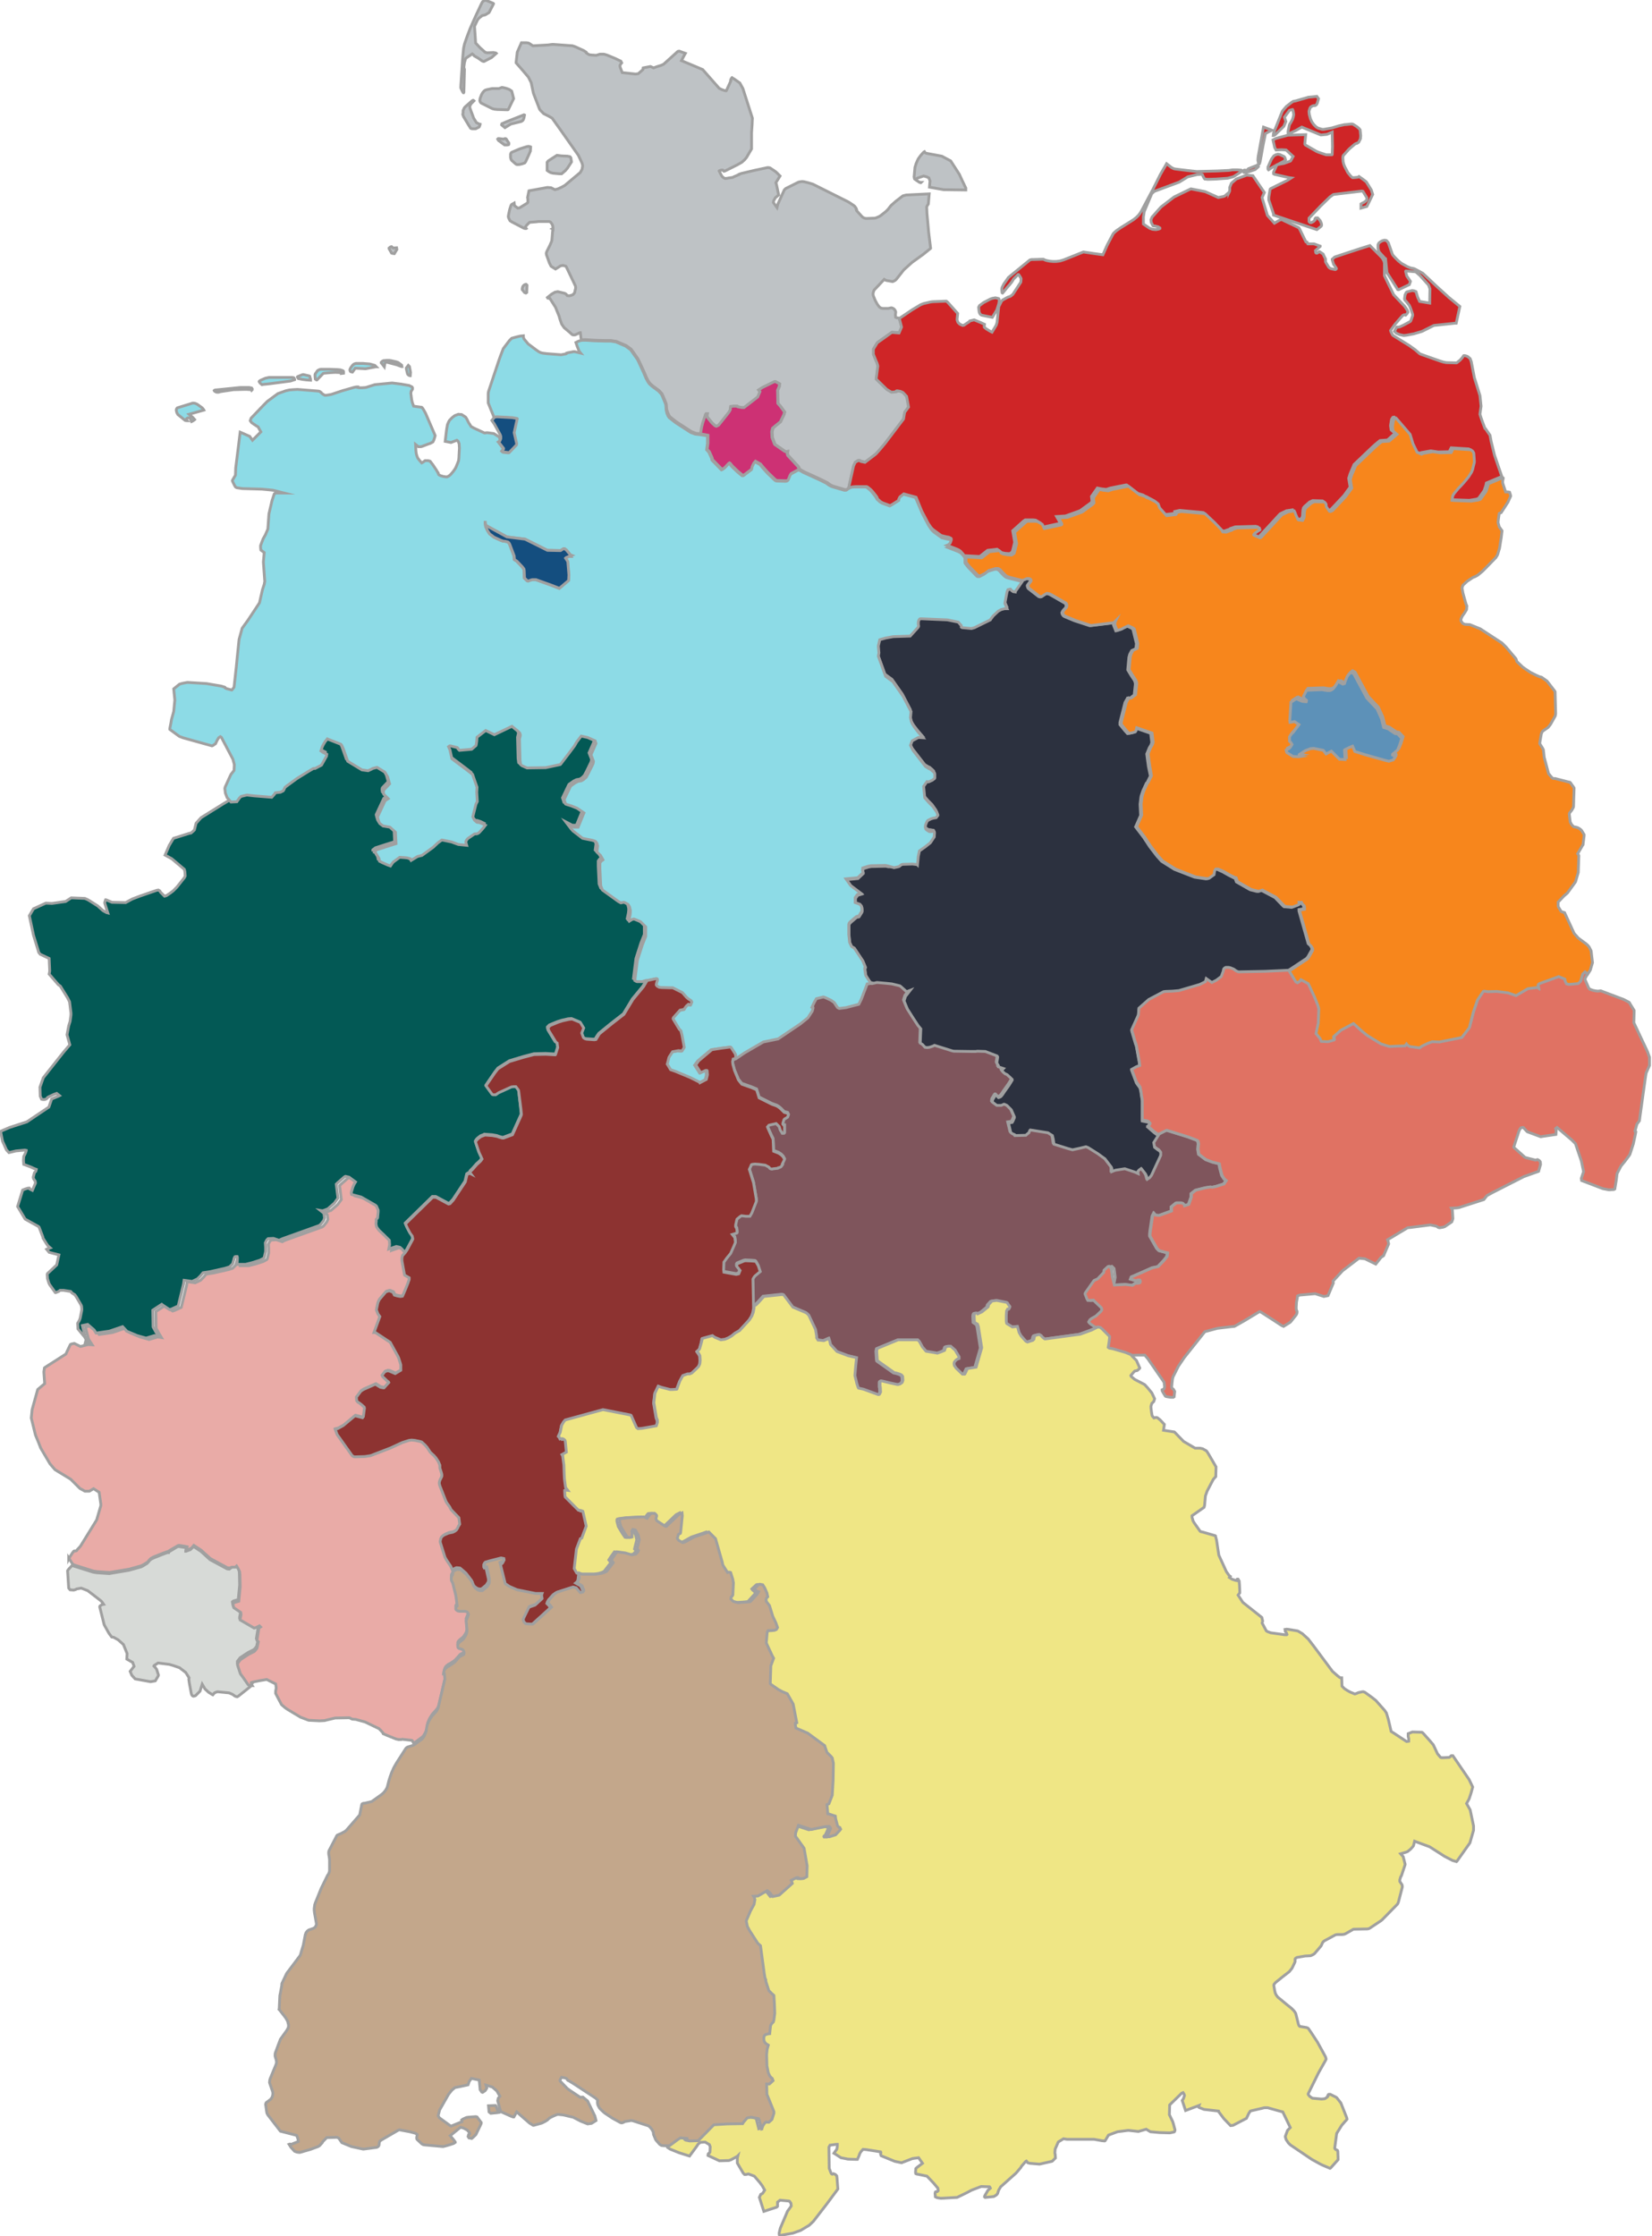 <?xml version="1.0" encoding="utf-8"?>
<!-- Generator: Adobe Illustrator 25.2.1, SVG Export Plug-In . SVG Version: 6.00 Build 0)  -->
<svg version="1.1" id="Bundesrepublik_Deutschland" xmlns="http://www.w3.org/2000/svg" xmlns:xlink="http://www.w3.org/1999/xlink"
	 x="0px" y="0px" viewBox="0 0 591.5 800.5" style="enable-background:new 0 0 591.5 800.5;" xml:space="preserve">
<style type="text/css">
	.st0{fill:#7F555C;stroke:#A0A0A0;stroke-miterlimit:10;}
	.st1{fill:#BEC2C5;stroke:#A0A0A0;stroke-miterlimit:10;}
	.st2{fill:#2C313F;stroke:#A0A0A0;stroke-miterlimit:10;}
	.st3{fill:#E07263;stroke:#A0A0A0;stroke-miterlimit:10;}
	.st4{fill:#D7DAD7;stroke:#A0A0A0;stroke-miterlimit:10;}
	.st5{fill:#E9ABA7;stroke:#A0A0A0;stroke-miterlimit:10;}
	.st6{fill:#035955;stroke:#A0A0A0;stroke-miterlimit:10;}
	.st7{fill:#8DDBE6;stroke:#A0A0A0;stroke-miterlimit:10;}
	.st8{fill:#CF2527;stroke:#A0A0A0;stroke-miterlimit:10;}
	.st9{fill:#8D3331;stroke:#A0A0A0;stroke-miterlimit:10;}
	.st10{fill:#CD3174;stroke:#A0A0A0;stroke-miterlimit:10;}
	.st11{fill:#144E7F;stroke:#A0A0A0;stroke-miterlimit:10;}
	.st12{fill:#F7861C;stroke:#A0A0A0;stroke-miterlimit:10;}
	.st13{fill:#5D91B8;stroke:#A0A0A0;stroke-miterlimit:10;}
	.st14{fill:#EFE685;stroke:#A0A0A0;stroke-miterlimit:10;}
	.st15{fill:#C3A78B;stroke:#A0A0A0;stroke-miterlimit:10;}
</style>
<path id="TH" onclick="window.parent.clickOnState('TH')" class="st0 state" d="M312,351.7l1.8-0.4l3.4,0.3l1.9,0.2l2.9,0.7l0.4,0.3l2,1.8l1.3-0.5l-1.7,2.2l-0.5,1.6l1.2,2.9l2.1,3.3
	l1.7,2.6l1,1.2l-0.1,2.4l-0.1,2.7l0.8,0.5l0.9,1l0.8,0.1l0.8-0.1l1.2-0.4l0.6-0.3l6.4,2l0.5,0.1l6.4,0.1h1.4l0.7-0.1l2.8,0.1
	l4.2,1.6l0.2,0.3v0.3l-0.3,1.9l0.5,1v0.4l1.8,0.6l-0.5,0.5l-0.1,0.1v0.1l0.5,0.6l0.7,0.6l0.3,0.1l0.4,0.2l1.3,1.2l0.5,0.5v0.3
	l-0.1,0.1l-0.4,0.7l-0.7,1.1l-1.5,2.1l-0.8,1.2l-0.5,0.6l-0.3,0.2l-0.5,0.2h-0.1l-0.8-0.9h-0.2l-0.2,0.2l-0.3,0.5l-0.6,1l-0.1,0.8
	l1.6,1.2h1.6l0.9-0.4h0.2l0.9,0.4l1.6,1.6l1.1,2.5v0.3l-0.5,1.2l-0.3,0.5l-1.3,0.2l0.8,3.4l0.5,0.4l0.9,0.4l0.1,0.3l3.9-0.1l0.8-0.7
	l0.3-0.2l0.3-0.8l0.2-0.2l6.3,1l1.6,1l0.3,1.2l0.2,1.3l0.1,0.6l4.8,1.5l1.8,0.5l2.8-0.6l2-0.5l0.8,0.3l3.5,2.2l2.2,1.6l0.3,0.2
	l2.3,3l0.2,0.5v0.2v0.9l1-0.4l0.3-0.1l3.2-0.5h0.2l3.6,1.2l1.1,0.5l-0.1-0.7l0.2-0.3l0.3-0.3l0.7-0.5l0.1,0.1l1.4,1.8l0.4,0.8
	l0.3,1.1l0,0l0.6-0.4l0.2-0.1l0.7-0.9l3.2-6.9l0.1-0.3v-1l-0.5-0.6l-0.4-0.2l-1.3-1l-0.2-1.7l1.6-2.5l3-1.5h0.1l7.7,2.4l2.9,1.1
	l0.4,0.2l0.2,0.3l0.2,0.9l-0.1,0.7l-0.1,1.2l0.3,1.8l2.5,1.9l2.4,0.9l2.4,0.6l0.3,1.6l0.6,2.3l0.1,0.3l0.7,1.1l0.3,0.3l0.5,0.4
	l-0.8,1.2l-2.8,0.9l-1.4,0.3l-0.6-0.1l-1.9,0.3l-3.2,0.8l-0.3,0.1l-1.5,1.2v1.2l-0.9,2.6l-0.2,0.1l-1.3,0.4v-0.1l-0.6-0.7l-0.6-0.2
	h-1.6l-0.3,0.1l-1.6,1.3v0.1v1.4l-4.4,1.6l-1.3-0.1l-0.6-0.7l-0.5,1l-0.8,5.4l-0.1,1v0.5v0.3l2.5,4.4l0.8,0.8l3,0.8l-0.2,1.3
	l-1.1,1.4l-0.1,0.1l-2,2.1l-1.9,0.4h-0.1l-3.6,1.6l-3.2,1.4l-0.5,0.2l-0.2,0.1l-0.3,0.8l2,0.6l0.4-0.3h0.7h0.1l0.2,0.4l-0.1,0.5
	l-0.1,0.1l-0.2,0.1l-0.8,0.1l-0.4-0.1l-1.2,0.8l-2.5-0.3l-4,0.2l0.5-2.8l-0.4-3.1l-0.8-0.8l-0.4,0.1l-0.1,0.1l-1.3,1.2l-0.1,0.8
	l-2.2,2.3l-0.2,0.1l-0.7,0.3l-0.4,0.2l-3.1,4.4l-0.1,0.3v0.1l0.7,1.8l0.3,0.5h0.9l1.1-0.1l0.8,0.8l2,1.9l0.2,0.5v0.3l-0.3,0.5
	l-1.8,1.7l-1.6,0.9l-0.6,0.5l-0.4,0.7l0.1,0.2l0.5,0.5l1.6,1.1l-2.7,1.2l-4.1,1.5l-12.5,1.7h-0.2l-0.3-0.2l-0.6-0.5l-0.4-0.5
	l-0.3-0.2l-0.4-0.2l-1.3,0.3l-0.2,0.1l-0.2,0.3l-0.2,0.8v0.2l-0.4,0.4l-1.9,0.6l-0.6-0.3l-1.7-1.9l-0.7-1.2l-0.5-2.2l-1.8,0.2
	l-2-1.2l-0.1-0.2l-0.1-0.6V471l0.1-1.6l0.4-0.7h0.4l0.1-0.1l0.3-0.7v-0.1l-0.6-0.8l-0.3-0.5l-0.3-0.2l-3.5-0.7l-1.6,0.2l-0.2,0.1
	l-1.1,1.2l-0.2,0.8l-2.2,1.8l-1.5,0.7l-0.1-0.2l-0.5-0.1l-0.4,0.1l-0.2,0.3l-0.1,0.6v0.2l0.1,2.1l0.7,0.5l0.4,0.2l0.3,0.8l1.2,7.6
	v0.1l-2,6.9l-3.1,0.5l-0.9,1.9l-0.1,0.1h-0.8l-2.2-2.1l-0.7-1v-0.1l-0.1-0.5l0.1-0.6l0.4-0.5l0.3-0.3l0.6-0.4l0.4-0.1v-0.6l-1.4-2.4
	l-1.6-1.4H339l-0.7,0.2l-0.1,0.1l-0.4,1.2l-1.2,0.5l-1.4,0.5l-0.4-0.1l-3.6-0.6l-1.3-1.5l-1.1-2l-0.5-0.6h-0.2h-0.2h-6.6l-7.5,3.1
	l-0.2,0.9l0.2,3.1l0.1,0.4l0.4,0.3l5.5,3.9l0.2,0.1l0.6,0.1l1.3,0.4l0.6,0.3l0.4,0.5l0.1,1.4l-0.2,0.6l-0.1,0.2l-0.7,0.5l-0.7,0.2
	H321l-2.8-0.6l-2.4-0.6l-0.6-0.1l-0.3,0.2l-0.1,0.2v1.7l0.1,0.1l0.1,1.8l-0.4,0.8l-0.2,0.1h-0.3l-5.2-1.9l-1.8-0.5l-0.2-0.4
	l-0.4-1.2l-0.7-2.9l0.3-3.6l0.3-2.8l-3-0.7l-4-1.5l-2.3-2.5l-0.3-1.2l-0.3-1l-0.9,0.4l-0.9,0.4l-1.9-0.2h-0.2l-0.5-0.8v-0.6
	l-0.4-2.4l-2.4-5.2l-0.5-0.5l-0.5-0.4l-4.7-2l-1.5-2l-1.8-2.4l-0.5-0.1l-6.6,0.7l-1.8,2l-1,1l-0.4,0.2l-0.3,0.1l-0.2-9.7l0.2-0.4
	l0.4-0.6l0.2-0.2l1.8-1.5l-0.7-2.1l-0.8-1.4l-0.3-0.2l-1.3-0.1l-2.2-0.1l-0.5,0.1l-2.4,1l-0.2,0.3v0.6l1.2,1.5l-0.5,1.2l-0.9,0.2
	l-1.1-0.2l-3.3-0.6l-0.1-0.9l0.1-2.7l0.3-0.4l0.7-1l1.4-1.7l1.3-2.7l0.5-1.2v-0.3l-0.2-1.5l-0.9-1.1l1.3-0.4l0.3-0.1l0.1-0.1v-0.5
	l-0.1-1l-0.4-0.7v-0.6l0.4-1.8l0.1-0.3l1.1-0.9l0.5-0.3l1.6,0.2h1.4l0.7-1.2l1.6-4.1V429l-1-5.9l-1.5-4.8l0.6-1.3l0.1-0.3l0.1-0.1
	l0.3-0.1l0.9-0.1l1.4,0.1l2.3,0.3l1.3,0.7l0.3,0.4l0.3,0.2l0.5,0.1l0.4-0.1l1.7-0.2l0.2-0.2h0.2l0.5-0.2l0.3-0.2l0.5-0.7l-0.1-0.2
	l0.6-1.2l0.2-0.5l-0.5-0.9l-0.5-0.5l-0.2-0.2l-0.9-0.6l-1.8-0.7l-0.2-4.3l-0.6-1.2l-1.3-2.9l-0.1-0.3l0.5-0.6l2.6-0.6l1.1,1.1
	l0.4,1.3l0.3,0.4l0,0l0.4,0.7h0.6l0.2-0.2v-0.8v-1.8h-0.2l-0.4-0.5v-0.3l0.4-1.3l0.3-0.3l0.4-0.2l0.6-0.4l0.3-0.8l-0.3-0.6l-1.2-0.3
	l-1.3-1.3l-0.6-0.5l-0.8-0.5l-1.7-0.6l-4.6-2.3l-0.9-2.9L269,389l-3.4-1.2l-1.2-1.5L263,383l-0.6-2.2l-0.1-1l0.2-0.9l0.2,0.1
	l0.2-0.1l0.5-0.2l3.1-2.1l6.7-3.9l5.3-1.1l8-5.4l2.6-2.1l0.1-0.1l1.5-2.3l0.1-0.3l0.2-0.8v-0.1l-0.4-0.2l0.9-1.9l0.7-1.2l2.4-0.6
	h0.2l0.8,0.3l1.5,0.7l0.4,0.2l0.7,0.5l0.4,0.3l1.2,1.8l0.6,0.3l2.4-0.3l4.6-1.2l0.9-1.8l2.1-5.5h0.3L312,351.7L312,351.7z"/>

<path id="SH" onclick="window.parent.clickOnState('SH')" class="st1 state" d="M322,114l0.9,3l-0.9,2.1l-2.6-0.2l-5.2,3.7l-1.4,2.3v1.8l1,2.5l0.2,0.4l0.3,0.9l0.1,0.5l-0.2,1.5
	l-0.4,3.1l3.8,3.7l1.5,0.9l0.2,0.1l1.3-0.1l0.4-0.1v-0.2l0.2-0.1h0.2l1.1,0.2l0.9,0.4l1.3,1.4l0.7,3.8l-1.4,1.9l-0.4,2.4l-6.6,8.7
	l-2.1,2.5l-1,1.1l-0.3,0.3l-3.8,2.9l-1.4-0.3l-0.6-0.3h-0.5l-1,0.6l-0.6,1.3l-1.8,8.1h0.1l-0.1,0.1l-0.4,0.3l-0.3,0.1h-0.5l-4.1-1.2
	l-0.6-0.2l-0.9-0.5l-0.8-0.6l-2.4-1.2l-5.9-2.7l-1.6-0.9l-0.5-1l-3.7-4l-0.2-0.8l0.1-0.6l-0.5,0.1l-0.4-0.1l-3.5-2.4l-0.2-0.2
	l-0.9-2.4l-0.1-2.1l0.3-1.2l0.6-0.6l2.1-1.7l1.3-2.7v-0.1l0.2-0.7l-1.6-2.2l-0.8-0.9l-0.1-4.7l0.6-1.4l0.1-0.9l-1.3-0.7l-0.2-0.1
	h-0.3l-4.3,2.1l-1.4,0.9l0.5,0.6l-0.8,1.9l-4.9,3.8h-0.8l-0.5-0.1l-1-0.2l-0.2-0.2h-1.2l-1.1,0.1l-0.1,0.8v0.3l-0.3,0.6l-0.4,0.6
	l-3.5,4.4l-0.8,0.4l-0.5-0.2l-1.1-1l-1.7-2.1l-0.1-0.7l0.1-0.5h-0.4l-0.2,0.3l-0.7,2.1l-0.3,0.9l-0.4,1.6l-0.4,2.3l-1.7-0.2
	l-1.6-0.6l-5.4-3.5l-2.3-1.8l-0.4-0.6l-0.4-0.9l-0.4-1.2l-0.1-1.6l-0.1-0.5l-0.4-1l-0.8-1.9l-0.3-0.6l-1-1.1l-2.3-1.7l-0.9-0.8
	l-0.6-0.8l-0.7-1.3l-0.8-1.9l-1.8-3.9l-0.5-1L226,125l-1.8-1.3l-3.5-1.5l-1.9-0.3h-2.1l-3.6-0.1l-3.2-0.2h-1l-0.8,0.1l-0.3-2.6h-0.2
	l-1.5,0.7l-0.3,0.1h-0.5l-0.4-0.1l-1-0.9l-1.9-1.6l-0.9-1.3l-0.6-1.7l-0.3-1.1l-1.3-3.2l-2.1-3.3l-0.4,0.1l-0.3-0.1l-0.1-0.2
	l1.5-1.2l1.2-0.7l1-0.2l2.5,0.6l0.5,0.3l0.4,0.5l0.7,0.1l0.8-0.2l0.5-0.2l0.2-0.2l0.3-0.3l0.2-0.4l0.1-0.6l0.2-0.7V103v-0.3
	l-0.1-0.4l-3.2-6.7l-0.2-0.3l-0.7-0.2l-0.3-0.1l-1,0.2l-0.4,0.3l-1.3,0.8l-0.5-0.3l-1.1-0.7l-0.1-0.2l-0.5-1l-1-2.8l-0.1-0.5v-0.2
	l0.2-0.6l1.1-2.2l0.6-1.4l0.1-0.4l0.3-3.5l0.1-0.7V82l-0.2-0.1l0.2-0.1v-0.3l-0.1-0.6l-0.1-0.4l-0.3-0.5l-0.4-0.5l-0.2-0.1l-0.3-0.1
	h-3.8l-0.8,0.1l-2.4,0.2l-1,1l-0.6,0.8l0.1,0.1l0.5,0.1h0.1l0.1-0.1l0,0l-0.1,0.1l-0.1,0.1l-0.2,0.1H188l-0.4-0.1l-4.4-2.3l-0.6-0.4
	l-0.5-1l-0.1-0.5l0.1-0.7l0.3-1.4l0.2-0.8l0.3-0.9l0.2-0.4l0.1-0.1l0.9-0.5l0.1,0.9l1.2,0.9l0.6-0.1l0.2-0.1l2.6-1.6l0.1-0.1
	l0.1-0.2v-0.9v-0.2l-0.1-0.6l0.5-2.4l6.6-1.2l1.3,0.1l1.4,0.7l1.1-0.3l1.3-0.6l1.1-0.6l5.5-4.6l0.1-0.1l0.6-1.1l0.2-1.1v-0.3
	l-0.2-0.8l-1.3-2.8l-6.4-9.1l-3-4.2l-1.2-0.7l-1.8-0.9l-1.2-1.2l-0.3-0.4l-2.2-5.7l-0.8-3.8l-0.9-1.8l-0.1-0.2l-2.3-2.7l-2.1-2.4
	v-0.2l0.4-3.6l1.5-3.4h1.8l0.7,0.1l0.4,0.2l1.2,0.8l5.4-0.3l0.7-0.1l0.8-0.1h0.5l4.1,0.3l2.7,0.2l0.6,0.2l0.3,0.1l3.1,1.4l0.9,0.6
	v0.2l0.4,0.3l0.7,0.4l0.9,0.1l1.6,0.1l1.3-0.4h1.4l0.4,0.1l0.7,0.2l2.9,1.2l2.1,1l0.3,0.6l-0.4,0.5l-0.2,0.4v0.4l0.1,0.4l0.7,1.8
	l4.7,0.5l1-0.1l1.5-1.3l0.2-0.2l0.1-0.6l2.6-0.5l1.1,0.5l1.4-0.5l1.3-0.4l0.9-0.4l5.1-4.6l0.5-0.1l2.2,0.8l-0.4,0.7l-1,1.9l4.3,1.8
	l3.3,1.4l5.9,6.7l1,0.5l0.9,0.3l0.5,0.1h0.1l0.1-0.1l1.6-3.5l-0.1-0.2l0.2-0.5l0.2-0.3l0.1-0.1l1.1,0.7l1.7,1.2l1.1,2l3.4,10.6
	l-0.1,2.2l-0.2,3v5.4v0.4l-1.7,2.9l-0.2,0.3l-0.6,0.7l-1,0.9L264,59l-2.6,1.3l-1.8,0.9l-0.4,0.1l-0.2-0.2l-0.2-0.2h-0.6l-0.3,0.1
	l-0.3,0.1l-0.1,0.1l0.7,1.4l0.3,0.5l0.4,0.4l0.5,0.3l0.3,0.1l2-0.3l0.7-0.1l0.3-0.2l1.9-0.8v-0.1l0.8-0.3l5.1-1.2l3.8-0.8l0.4-0.1
	h0.5l0.5,0.1l1.5,1l0.7,0.5l1.4,1.4l-0.5,0.8l-1,1.6L278,66l0.8,3.8l-1.2,1l-0.6,1.1l-0.1,0.6l1.3,1.8l0.3-1.2l2.3-5.1l0.5-0.5
	l4.6-2.3l1-0.2h0.6l0.6,0.1l1.2,0.3l1.7,0.5l12.4,6.2l0.7,0.4l1.5,1l0.4,0.3l0.5,0.7l0.2,0.5l-0.1,0.1l0.1,0.3l2,2.2l0.4,0.3
	l0.2,0.1l0.6,0.2h0.6l2.7-0.1l0.4-0.1l0.5-0.2l0.7-0.3l0.5-0.3l1.9-1.5l0.7-0.7l1.1-1.4l1.8-1.6l2.5-1.9l1.2-0.3l8.2-0.4l-0.3,3.6
	l-0.5,0.8l-0.1,0.3l0.1,2.3l0.6,6.7l0.7,5.7v0.1l-0.1,0.1l-2.6,2.1l-0.7,0.5l-3.2,2.3l-3,2.7l-2.6,3.3l-0.4,0.4l-0.5,0.3l-0.5,0.2
	l-2.2-0.4l-0.3-0.1l-0.5-0.3l-3.2,3.4l-0.3,0.3l-0.2,0.3l-0.2,0.6l-0.1,0.5v0.3l0.1,0.5l0.7,1.7l0.6,1.1l0.4,0.6l0.4,0.5l0.2,0.2
	l0.5,0.3l0.5,0.1h1.9h0.2l0.9-0.2h0.3l0.5,0.2l0.4,0.3l0.3,0.4l0.2,0.5v0.2l-0.1,1l0.1,0.8l0.5,0.2h0.3L322,114z M168.3,10.3
	l-1.1,2.9l-0.9,2.6l-0.3,1.4l-0.2,2l-0.2,2.4l-0.6,9.2v0.7l0.6,1.3l0.3,0.4h0.1l0.1-0.2v-0.4l0.2-7.8l-0.1-0.2l-0.1-0.5v-0.2
	l0.2-1.5l0.4-1.4l0.3-0.3l2.1-1.4l0.6,0.5l0.1,0.2l1.4,0.8l1.4,1l0.5,0.2h0.2l2.7-1.4l1.7-1.5l-0.1-0.1l-0.4-0.1l-0.5-0.1l-2.2,0.1
	l-0.5-0.1l-0.3-0.1l-1.8-1.6l0,0l-1.6-1.7l-0.4-6l1.1-2.3l0.5-0.6l1-0.8l0.1-0.1l1.2-0.3l1.3-0.8l1.6-3.1V1.3l-0.1-0.1l-2.1-0.9
	l-0.6-0.2h-0.3l-0.2,0.1l-0.5,0.3l-0.1,0.1l-0.4,0.7L170.2,6l-0.4,0.9L168.3,10.3z M176.7,31.7h-0.5l-1.9,0.4l-0.6,0.2l-0.4,0.3
	l-0.5,0.6l-0.4,0.7l-0.5,1.3l-0.1,0.8l0.1,0.4l0.2,0.3l0.2,0.2l4,2l0.8,0.2l1,0.1l3.3,0.1h0.4l0.2-0.1l1.9-3.9l-0.6-2.4l-0.1-0.3
	l-0.9-0.6l-1.1-0.4l-0.5-0.1l-0.3-0.1l-0.7-0.1l-0.8,0.3l-0.3,0.1L176.7,31.7z M165.7,40.8V41l0.3,0.8l1.2,2l0.6,1l0.7,1.1l0.2,0.1
	l0.4,0.1h1.1h0.1l1.2-0.6l0.1-0.1l0.3-0.8v-0.1h-0.1l-1.2-0.6l-1-1.6l-1.3-3.5l-0.1-0.7l0.2-0.5l0.3-0.5l1-1l-0.1-0.1l-0.2-0.1
	l-0.4,0.2l-2.5,2.2l-0.3,0.4l-0.4,0.9v0.8L165.7,40.8z M182.9,44.4l3.7-0.9l0.5-0.3l0.3-0.4l0.2-0.6l0.2-1l-0.2-0.1l-6.3,2.5
	l-1.6,0.7l-0.1,0.4l0.1,0.1l1.1,0.9L182.9,44.4z M178.7,49.6h-0.3l-0.2,0.2l0.1,0.2l0.3,0.4l0.2,0.1l1.6,1.2l0.3,0.2h0.9l0.5-0.1
	l0.1-0.2v-0.4l-0.8-1.2l-0.1-0.2l-0.1-0.1l-0.3-0.1l-0.7,0.2L178.7,49.6z M184.2,58.3l0.6,0.5l0.3,0.1h0.7l1-0.2l0.9-0.3l0.2-0.1
	l0.3-0.4l1.1-2.4l0.6-1.4l0.1-1.5l-0.2-0.1l-0.6-0.1l-0.6,0.1l-2.2,0.7l-0.3,0.1l-2.6,1.1l-0.4,0.2l-0.2,0.3l-0.1,0.3v1.1l0.1,0.5
	l0.1,0.3l0.2,0.3l0.1,0.1L184.2,58.3z M199.4,55.6l-3.1,2l-0.4,0.5v0.3V61l0.7,0.5l0.6,0.3L198,62l2.2,0.2h0.9l1.3-1.1l0.6-0.7
	l0.1-0.1l1.5-2.3v-0.2l-0.2-1.3l-0.3-0.4l-0.9-0.2l-2.2-0.1L199.4,55.6z M331.8,54.9l-0.5-0.2l-0.2-0.2l-0.1-0.2l-0.2,0.1l-0.3,0.3
	l-0.8,0.9l-0.6,0.8l-0.4,0.6l-0.7,1.6l-0.3,1l-0.1,0.3l-0.3,3.4l0.1,0.6l0.1,0.2l1.6,1.1l0.2,0.1l0.4,0.1l0.1-0.1h-0.1l0,0h-0.1
	l-0.4-0.1l-1-0.6V64l0.2-0.2l2.3-0.8l1.1,0.3l0.4,0.2l0.4,0.2l0.1,0.3l0.3,0.8l-0.1,0.9l-0.1,1.3l5.1,0.9l7.8,0.1h0.1v-0.1v-0.6
	l-1.3-2.7l-1-2.2l-3.1-4.8l-3.2-1.7L331.8,54.9z M188,104.8l-0.2-0.1l-0.3-0.4l-0.5-0.6v-0.4l0.1-0.5l0.2-0.4l0.2-0.2l0.2-0.2
	l0.2-0.1l0.3-0.1h0.2l0.3,0.3v0.1l-0.1,2.5l-0.3,0.2L188,104.8z M140.8,88.8l1.2-0.1l0.1,0.6l-0.9,1.5l-0.7-0.1l-0.3-0.1l-0.9-1.6
	v-0.2l0.5-0.4l0.4-0.1L140.8,88.8z"/>

<path id="ST" onclick="window.parent.clickOnState('ST')" class="st2 state" d="M366,207.8l1.4-0.6h0.3h0.5l0.2,0.1l0.2,0.1l0.2,0.2l0.1,0.2v0.2l-0.1,0.2l-0.9,1.2l-0.1,0.3l0.1,0.4
	l0.1,0.3l0.2,0.3l3.6,2.8l0.2,0.1l0.5,0.1l0.3-0.1l0.7-0.5l1-0.6h0.2l0.5,0.1l0.4,0.1l0.4,0.2l0.2,0.1l5.2,3l0.2,0.3l0.1,0.3v0.3
	v0.2l-0.1,0.3l-0.1,0.2l-0.5,0.5l-0.5,0.6l-0.2,0.4l-0.1,0.2l0.1,0.5l0.3,0.5l0.2,0.2l0.3,0.2l3.6,1.5l5.2,1.7l0.3,0.1l8.2-1
	l0.7-0.7l-0.1,0.2l-0.3,0.6v0.7l0.8,2l1.6-0.5l0.9-0.5l1.5-0.7l1.5,0.7l0.6,0.4l0.1,0.3l1.2,4.9l-0.2,1.8l-1.5,0.7l-0.7,1.3
	l-0.3,1.1l-0.4,4.4v0.1l1.2,2l1.2,1.8l0.3,0.9v0.6l-0.4,3.7l-1.6,1.2h-0.4l-0.4-0.1l-0.9,1.6l-1.8,7.1v0.8l0,0l1.8,2.2l0.9,1
	l1.2-0.2l1.1-0.3l0.3-0.5v-0.1l0.2-0.9l5.5,1.9l0.4,3.3l-0.3,0.9l-0.6,1l-0.9,2.2l0.2,1.6l0.4,2.9l0.7,3.4l-1.2,2.4l-0.2,0.1
	l-0.1,0.2l-1.2,2.6l-0.6,1.8l-0.1,0.5l-0.3,2.5l0.2,4l-1.8,4.1l2.9,3.8l2.1,3.2l2.6,3.4l1.7,1.9l4.6,2.9l7.2,2.8l4,0.6l0.8-0.1
	l1.8-1.3l0.2-1.4l0.4-0.6h0.9l2,0.9l0.7,0.4l1.6,0.9l1.8,0.9h0.3l0.5,1.4l4.9,2.8l2.4,0.6h0.5l1.1-0.4l4.9,2.6l3,3.1l0.3,0.2h0.2
	l2.4,0.2l2.1-0.8l0.3-0.2l-0.1-0.7h0.9l0.4,0.3l0.7,0.7l0.1,0.6v0.6l-1.7,0.3v0.2v0.3l3.3,11.7l0.5,0.4l0.3,0.3l0.5,0.9v0.5v0.1
	l-1.4,2.5l-0.5,0.6l-6.5,4.3l-2.2,0.3l-6.6,0.3h0.5l-9.5,0.2l-0.9-0.3l-0.1-0.1l-0.7-0.5l-1-0.4l-0.3-0.1l-0.5-0.1h-1l-0.4,0.2
	l-0.3,0.3l-0.1,0.2L438,348l-0.7,1.9l-0.2,0.2l-0.8,0.6l-0.8,0.6l-1.6,0.8l-2-1.4l-0.3,1.1l-2,1l-7.5,2.2l-2.3,0.2l-2.5,0.1
	l-0.7,0.1l-5.3,2.8l-3.5,3.1l-0.2,2.4l-2.4,5.3l0.4,1.4l1,3.4l0.1,0.1v0.1l0.2,0.7l1,5.5l0.2,1.6l-1.3,0.5l-1.6,0.9l1.7,4.5l1.3,1.8
	l0.4,1.9v0.3l0.4,2.4v7.2l2,0.4l0.3,0.2l0.5,0.6l-0.1,0.4l-0.7,0.6l2.3,2l1.4,1l-1.6,2.5l0.3,1.7l1.3,1l0.4,0.2l0.5,0.6v1l-0.1,0.3
	l-3.2,6.9l-0.7,0.9l-0.2,0.1l-0.6,0.4l0,0l-0.3-1.1l-0.4-0.8l-1.4-1.8l-0.1-0.1l-0.7,0.5l-0.3,0.3l-0.2,0.3l0.1,0.7l-1.1-0.5
	l-3.6-1.2h-0.2l-3.2,0.5l-0.3,0.1l-1,0.4v-0.9v-0.2l-0.2-0.5l-2.3-3l-0.3-0.2l-2.2-1.6l-3.5-2.2l-0.8-0.3l-2,0.5l-2.8,0.6l-1.8-0.5
	l-4.8-1.5l-0.1-0.6l-0.2-1.3l-0.3-1.2l-1.6-1l-6.3-1l-0.2,0.2l-0.3,0.8l-0.3,0.2l-0.8,0.7l-3.9,0.1l-0.1-0.3l-0.9-0.4l-0.5-0.4
	l-0.8-3.4l1.3-0.2l0.3-0.5l0.5-1.2v-0.3l-1.1-2.5l-1.6-1.6l-0.9-0.4h-0.2l-0.9,0.4h-1.6l-1.6-1.2l0.1-0.8l0.6-1l0.3-0.5l0.2-0.2h0.2
	l0.8,0.9h0.1l0.5-0.2l0.3-0.2l0.5-0.6l0.8-1.2l1.5-2.1l0.7-1.1l0.4-0.7l0.1-0.1v-0.3l-0.5-0.5l-1.3-1.2l-0.4-0.2l-0.3-0.1l-0.7-0.6
	l-0.5-0.6v-0.1l0.1-0.1l0.5-0.5l-1.8-0.6v-0.4l-0.6-1l0.3-1.9v-0.3L357,378l-4.2-1.6l-2.8-0.1l-0.7,0.1h-1.4l-6.4-0.1l-0.5-0.1
	l-6.4-2l-0.6,0.3l-1.2,0.4L332,375l-0.8-0.1l-0.9-1l-0.8-0.5l0.1-2.7l0.1-2.4l-1-1.2l-1.7-2.6l-2.1-3.3l-1.2-2.9l0.5-1.6l1.7-2.2
	l-1.3,0.5l-2-1.8l-0.4-0.3l-2.9-0.7l-1.9-0.2l-3.4-0.3l-1.8,0.4l-0.4-0.1l-0.1-0.1l-0.3-0.4l-1.3-2l-0.1-0.4l-0.2-1.3l-0.1-0.9
	l0.2-0.5l-0.9-2.2l-3-4.5l-1-0.6l-0.7-1.5l-0.3-2.8v-3.5l0.1-0.5l0.4-0.5l2.1-1.8l0.4-0.2h0.4l0.2-0.1l1-1.6l0.1-0.3v-0.7l-0.1-0.7
	l-0.1-0.3L308,324l-0.8-0.3l-0.9-0.3v-1.6v-0.2l0.8-1.1l1.3-0.4l-3.7-2.8l-1.7-2.4l4.2-0.4l1.8-1.7l0.1-0.1v-0.3l-0.2-0.4l0.1-1
	l1.9-0.6l1-0.2l5-0.1h0.3l0.9,0.2l1.8-0.1l1.4-0.3l0.4-0.1l0.9-0.7l0.5-0.1l3.4-0.1l1.7,0.2l0.1,0.1l0.3-3.1l0.4-1.9l2-1.4l1.9-1.5
	l1.2-1.8l0.2-0.3l0.1-1.5l-0.1-0.4l-0.1-0.1H334l-1-0.2h-0.5l-0.7-0.4l-0.4-0.3l-0.2-0.2l-0.1-0.3l-0.1-0.4l0.1-0.8l0.4-1l0.3-0.5
	l0.3-0.2l1-0.5l0.7-0.2l1.1-0.2l0.6-0.8v-0.1V291l-0.4-1l-1.4-2l-1.4-1.4l-1.4-1.6l-0.1-0.1l-0.4-4.1l1.2-1.7l0.6,0.1l0.2-0.1
	l1.1-0.5l0.8-0.6l0.1-0.2v-1.4l-0.1-0.4l-0.6-0.6l-0.8-0.7l-0.2-0.1l-0.3-0.1l-1.3-0.8l-4.5-5.8l-0.9-1.8l0.6-1.6l2.2-1.2l1.7,0.1
	l-1.8-2.1l-1.3-1.7l-0.8-1.3l-0.3-0.8l-0.3-1.4l0.2-2.2l0,0l-2.8-5.4l-3.7-5.3l-2.6-1.9l-2.6-7.2l0.1-0.6l0.1-0.6l-0.2-2.3v-0.2
	l0.5-2.2l2.1-0.6l2.7-0.6l6.1-0.2l2.9-3.1l0.2-0.4v-0.2l-0.1-0.5v-0.8l0.2-0.7l0.3-0.4l0.3-0.1h0.3l9.3,0.4l3.9,0.8l0.7,0.8l0.3,0.3
	l0.1,0.3v0.3v0.1l0.1,0.1l0.3,0.1l3.2,0.3l1.1-0.3l5.7-2.8l0.1-0.2l0.9-1.2l1.8-1.7l1.1-0.6l1.2-0.3h0.9l-0.8-1.9l0.6-3.2l0.2-1
	l0.3-0.7l0.8-0.2h0.1l0.4,0.5l0.6,0.4l0.7,0.1v-0.1l2.5-3.6L366,207.8L366,207.8z"/>

<path id="SN" onclick="window.parent.clickOnState('SN')" class="st3 state" d="M461.8,347.3l2.4,3.9l0.6,0.3l0.7-0.5l0.3-0.3l0.2-0.3l2.6,1.4l0.4,0.8l1.9,4.1l1.1,2.7l0.2,0.7
	l0.2,0.7l-0.2,5.2l-0.8,3.7l1.5,1.8l0.2,0.6l0.2,0.4l2.3,0.1l0.5-0.1l1.7-0.5l-0.1-1.1v-0.1l2.6-2.3l4.5-2.4l0.6,0.5l2.3,2.1
	l2.1,1.7l4.9,3l2.9,0.9h0.3l2-0.1l3.3-0.1l0.5-0.7l0.3,0.4l0.8,0.5l0.5,0.1l3.1,0.4l0.8-0.6l2.1-1l1.6-0.6l2.8,0.1l0.3-0.1l7.5-1.5
	l2.7-3.5l1.4-5.5l1.5-4.4l2.1-3.1l0.4-0.1l1.3,0.2l3.1-0.1l4,0.5l2.9,1l4.3-2.5l3.4-0.4l0.3,0.2l-0.1-0.5v-0.4l0.1-0.4l0.4-0.3
	l6.9-2.5l2.2,0.9l0.1,0.7l0.4,0.8l0.1,0.2l0.4,0.1l0.5,0.1l3.2-0.3l0.2-0.1l0.5-0.5l0.2-0.2l0.1-0.3l0.6-2.3l0.8-0.8l1,0.8l-1,2v0.2
	l1.3,3l0.4,0.5l1.1,0.4l0.9,0.2l0.9,0.1l0.9-0.1h0.2l8.2,3.1l0.2,0.1l1.7,0.9l0.1,0.1l0.4,0.7l1.3,2.1v0.4l-0.1,4l4.9,10.4l0.7,2
	v2.9l-1.2,2.7l-0.2,1.2l-2,14.3l-0.2,1.6l-0.9,1.2l-0.7,2.5l0.3,0.2v0.1l-0.2,1.1l-0.7,3.2l-1.2,3.7l-0.3,0.5l-1.5,2l-1.4,1.7
	l-1.4,2.7l-0.3,2.4l-0.4,2.4l-0.1,0.7l-0.3,0.2l-1.4,0.1H576l-2.1-0.4l-5.5-2.1l-2.1-0.8l-0.1-0.8l0.8-2.4l-0.8-3.8l-2.1-6.2
	l-1.3-1.3l-5.3-4.5L557,404l0.2,0.7l-0.1,1.4l-4.8,0.7l-0.5,0.1h-0.2l-4.6-1.7l-0.2-0.1l-0.2-0.2l-1-1.1l-0.2-0.2h-0.1l-0.7,0.1
	l-0.4,0.5l-0.3,0.6l-1.9,5.8l0.1,0.2l3.6,3.2l0.2,0.2l0.4,0.2l3.5,0.9l0.7-0.2l0.4,0.2l0.3,0.2l0.3,0.4l0.1,0.9l-0.7,2.5l-5.3,1.9
	l-11.2,5.7l-2,1.1l-1.1,1.4l-0.6,0.2l-8.4,2.7l-0.8,0.1l-1.8,0.1l0.3,0.5l0.2,3.2l-0.1,0.4l-0.3,0.8l-2.5,1.7l-0.6,0.2l-1.2,0.2
	h-0.1l-0.4-0.1l-0.6-0.4l-0.3-0.1l-1.9-0.4H512l-7,0.9l-1,0.1l-7.2,4.3l0.2,0.5l0.2,0.9v0.1l-1.8,4.2l-0.9,0.6l-1.9,2.4l-3.9-1.9
	l-2.1-0.2l-5.9,4.5l-3.4,3.7l0.1,0.7l-1.9,4.5l-1.5,0.3l-3.1-1l-5.5,0.5l-0.6,0.2l-0.2,0.1v0.2l-0.4,2.1l-0.1,2.1l0.1,0.7l0.2,0.4
	v0.5l0,0l-0.1,0.4l-0.2,0.4l-2,2.5l-0.4,0.3l-2.1,1.3l-0.7-0.3l-2.9-1.9l-4.2-2.7l-0.7-0.4H451l-5.3,3.2l-3.7,2.1l-1.1,0.1l-5,0.6
	l-4.5,1.2L424,486l-2.1,3.1l-1.9,3.8l-0.2,0.8l-0.3,2.8l0.2,0.5l0.1,0.1l0.2,0.1l0.2,0.2l0.4,0.7l-0.2,1.9l-0.3,0.2h-0.8l-0.8-0.1
	l-1-0.2l-0.2-0.1l-0.1-0.1l-0.8-1.3l-0.3-0.6v-0.3l0.5-0.2l0.2-0.1l0.2-0.8l-0.2-1.6l-5.8-8.4l-1.1-1.3h-0.5h-2l-2.7,0.1l-0.4,0.3
	l-0.5-0.6l-2-0.8l-4.5-1.3l-1.2-0.2l-0.4-0.3l0.3-1.8l0.2-1.7v-0.4l-2.6-2.6l-0.7-0.6L392,475l-1.6-1.1l-0.5-0.5l-0.1-0.2l0.4-0.7
	l0.6-0.5l1.6-0.9l1.8-1.7l0.3-0.5v-0.3l-0.2-0.5l-2-1.9l-0.8-0.8l-1.1,0.1h-0.9l-0.3-0.5l-0.7-1.8v-0.1l0.1-0.3l3.1-4.4l0.4-0.2
	l0.7-0.3l0.2-0.1l2.2-2.3l0.1-0.8l1.3-1.2l0.1-0.1l0.4-0.1l0.8,0.8l0.4,3.1l0.7,2.8l4-0.2l2.5,0.3l1.2-0.8l0.4,0.1l0.8-0.1l0.2-0.1
	l0.1-0.1l0.1-0.5l-0.2-0.4H408h-0.7l-0.4,0.3l-2-0.6l0.3-0.8l0.2-0.1l0.5-0.2l3.2-1.4l3.6-1.6h0.1l1.9-0.4l2-2.1l0.1-0.1l1.1-1.4
	l0.2-1.3l-3-0.8l-0.8-0.8l-2.5-4.4v-0.3v-0.5l0.1-1l0.8-5.4l0.5-1l0.6,0.7l1.3,0.1l4.4-1.6v-1.4V432l1.6-1.3l0.3-0.1h1.6l0.6,0.2
	l0.6,0.7v0.1l1.3-0.4l0.2-0.1l0.9-2.6v-1.2l1.5-1.2l0.3-0.1l3.2-0.8l1.9-0.3l0.6,0.1l1.4-0.3l2.8-0.9l0.8-1.2l-0.5-0.4l-0.3-0.3
	l-0.7-1.1l-0.1-0.3l-0.6-2.3l-0.3-1.6l-2.4-0.6l-2.4-0.9l-2.5-1.9l-0.3-1.8l0.1-1.2l0.1-0.7l-0.2-0.9l-0.2-0.3l-0.4-0.2l-2.9-1.1
	l-7.7-2.4h-0.1l-3,1.5l-1.4-1l-2.3-2l0.7-0.6l0.1-0.4l-0.5-0.6l-0.3-0.2l-2-0.4v-7.2l-0.4-2.4V391l-0.4-1.9l-1.3-1.8l-1.7-4.5
	l1.6-0.9l1.3-0.5l-0.2-1.6l-1-5.5l-0.2-0.7v-0.1l-0.1-0.1l-1-3.4l-0.4-1.4l2.4-5.3l0.2-2.4l3.5-3.1l5.3-2.8l0.7-0.1l2.5-0.1l2.3-0.2
	l7.5-2.2l2-1l0.3-1.1l2,1.4l1.6-0.8l0.8-0.6l0.8-0.6l0.2-0.2l0.7-1.9l0.1-0.6l0.1-0.2l0.3-0.3l0.4-0.2h1l0.5,0.1l0.3,0.1l1,0.4
	l0.7,0.5l0.1,0.1l0.9,0.4l9.5-0.2h0.1l6.6-0.3L461.8,347.3z"/>

<path id="SL" onclick="window.parent.clickOnState('SL')" class="st4 state" d="M25.9,560.3l0.5,0.3l7,2.2l1.3,0.2l4.4,0.3l7.1-1.2l4.3-1.2l0.6-0.3l1.3-0.8l0.2-0.1l0.5-0.5l0.2-0.3
	l0.6-0.6l0.3-0.2l0.8-0.4l3-1.2l1.9-0.7h0.4v-0.1l0.1-0.1l0.1-0.1l3-1.8l0.4-0.1l2,0.3l0.9,0.2l-0.1,0.3l-0.2,0.7v0.2h0.1l1.6-0.6
	l0.5-0.5l0.6-0.6l2.6,1.7l3.3,3l6.1,3.3l0.8,0.1L83,561l1.1-0.6l0.4-0.4l0.2,0.3l0.4,0.7l0.5,1v0.2l0.1,0.8l0.1,4.4l-0.5,5.2
	l-1.7,0.5l-0.4,0.3v0.1l0.2,1l0.1,0.4l2.5,1.7l0.1,0.8l-0.3,1.5v0.4l5,2.9l0.7-0.2l1.2-0.6l0.4,0.4l-0.6,0.4l-0.7,4.3v0.1l0.6,0.4
	l-0.5,2.3l-0.6,0.8l-0.4,0.4l-0.6,0.3l-1.4,0.7l-2.9,1.9l-1,1.3v0.2v0.6l1,3.1l0.9,1.2l1.8,2.6l0.2,0.2l0.3,0.2h1l-0.5,0.9l-4.4,3.5
	l-0.4,0.2l-0.7-0.2l-1-0.7L82,606l-4.1-0.4l-0.4,0.1l-0.7,0.3l-0.6,0.7l-0.2-0.1l-0.8-0.5l-0.5-0.3l-1.3-1.2l-1-1.7l-0.8,2.5L70,607
	l-0.7,0.2l-0.3-0.1l-0.3-0.3l-0.2-0.5l-0.7-3.8l-0.2-1.4l0.1-0.5l-1.2-1.9l-2.2-1.7l-2.3-0.8l-1.4-0.4l-4-0.5l-1.4,0.9l-0.1,0.2
	l0.4,0.4l0.6,0.8l0.6,1.9v0.3l-0.2,0.4l-0.9,1.5l-1.7,0.3l-5.5-1l-1.2-1.3l-0.6-1.4l1.4-1.8l-0.5-1.4l-2.1-1.2l0.1-1.8v-0.2
	l-1.3-3.2l-1.9-1.7l-1.6-0.9L40,586l-0.9-1.2l-0.3-0.5l-1.4-2.5l-0.1-0.2l-1.5-6l-0.1-0.4l0.1-0.3l0.7-0.5l0.6-0.1l-0.4-0.6
	l-0.5-0.6l-0.5-0.4l-4.3-3.3l-2.3-0.9l-1.7,0.3l-0.3,0.2l-0.7,0.2l-1.3-0.1l-0.5-0.6l-0.4-6.2l0.1-0.2l0.3-0.4L25.9,560.3z"/>

<path id="RP" onclick="window.parent.clickOnState('RP')" class="st5 state" d="M145.2,448.3l-0.9,1l-0.1,0.4l-0.1,0.5v0.9l0.9,4.9l0.1,0.3l0.4,0.2l1.2,0.7v0.6l-0.4,1.2l-0.7,1.8
	l-0.3,0.7l-0.8,1.9l-0.2,0.4l-0.8,0.1l-1.1-0.2l-1-0.3l-0.5-1l-1.2-0.5h-0.3l-0.6,0.2l-0.4,0.1L136,465l-0.5,1.1l-0.5,2.4v0.3
	l0.5,1.3l0.7,1l-1.8,4.9l-0.3,0.8h0.5l5.3,3.5l2.7,4.9l0.2,0.4l0.1,0.2l0.7,2.2l0.1,0.4v1.9l-2,1.2l-2.1-0.9l-0.7-0.1l-0.9,0.3
	l-1,1.3l0.2,0.5l1.7,1.6l0.4,0.3l0.1,0.2l-1.7,1.9h-0.3l-1-0.2l-1.8-1.1l-4.3,1.9l-0.3,0.2l-0.6,0.4l-1.5,2l-0.1,0.1l0.1,1.3
	l0.4,0.5l0.5,0.3l0.8,0.6l1,0.9l0.1,0.4l-0.4,3l-0.3,0.4l-2.3-0.6l-0.4-0.1l-4.2,3.5l-2,1.1l-0.9,0.2l0.7,1.9l5.4,7.6l0.5,0.3
	l0.3,0.1h0.3l3.3-0.1l2-0.3l0.3-0.1l7-2.7l4.1-1.9l2.5-0.8l0.9-0.1l1.1,0.1l1.9,0.4l0.6,0.2l1.2,1.1l0.7,0.7l0.4,0.6l0.8,1.2
	l1.3,1.2l0.7,0.8l0.4,0.6l0.5,0.8l0.5,1.2v1l0.6,1.9l0.1,0.6v0.5l-0.1,0.3L158,529l-0.3,0.6l-0.1,0.4l-0.1,0.5v0.4l0.2,0.8l2.2,5.6
	l0.3,0.5l1,1.4l0.5,1l2.8,2.9l0.3,2.3l-0.6,1l-0.1,0.3l-0.1,0.2l-0.4,0.6l-0.5,0.4l-0.4,0.2l-0.4,0.2l-1.5,0.3l-0.7,0.3l-0.5,0.2
	l-0.5,0.3l-0.6,0.5l-0.1,0.1l-0.2,0.4l-0.1,0.2l-0.2,1l0.1,0.5l1.6,5.1l0.5,0.9l1.6,2.4l0.5,1.2l-0.1,1.1l-0.4,0.7l-0.1,0.5v0.4v0.4
	l0.1,0.3l0.4,0.8l1.1,4.4l0.1,0.6l0.4,3.2l-0.2,0.2l-0.2,0.2l-0.1,0.3v0.4l0.1,0.2l0.2,0.2l0.3,0.2l0.2,0.1l0.6,0.1h0.7h1l0.6,0.1
	l0.4,0.2l0.3,0.4l0.1,0.3v0.3l-0.8,2.1l0.2,2.3l0.1,0.9v0.6l-0.2,0.9l-0.4,0.8l-0.6,0.9l-0.5,0.5l-0.4,0.3l-0.4,0.3l-0.5,0.5
	l-0.2,0.3l-0.1,0.3v0.2v0.4l0.1,0.4l0.2,0.2l0.2,0.1l1,0.3l0.2,0.1l0.4,0.3l0.2,0.4l0.1,0.5v0.4l-0.1,0.2l-1.4,0.7l-1.8,2l-0.5,0.4
	l-1.4,0.9l-0.6,0.3l-0.5,0.4l-0.4,0.4l-0.3,0.5l-0.2,0.6l-0.1,0.7l0,0h0.1h0.2l0.2,1.8l-2.4,10.3l-0.2,0.5l-0.4,0.7l-0.7,0.8l0,0
	l-1,1.1l-0.7,1.1l-0.4,0.7l-0.5,1.2l-0.2,0.9l-0.2,1.4l-0.1,0.3l-0.1,0.3l-0.4,0.9l-0.3,0.5l-0.3,0.5l-0.4,0.4l-1.1,0.8l-1.6,1.2
	l-0.4,0.2l-0.3-0.6l-0.2-0.3l-0.1-0.1l-3.5-0.4l-0.3,0.1h-1l-0.9-0.2l-3-1.2l-1.6-0.7l-0.1-0.3l-0.7-0.8l-0.7-0.7l-5-2.4l-3.3-0.9
	l-1.3-0.1l-1-0.5L120,615l-3.4,0.8l-0.3,0.1l-1.9,0.1l-3.9-0.2l-2.9-1.1l-4.5-2.7l-0.9-0.6l-1.4-1.2l-2.1-4v-0.8l0.2-1.2l-0.2-1.4
	l-3.2-1.6l-2.4,0.4l-2,0.4l-1.1,0.3v0.5l0.1,0.3l0.2,0.3h-1l-0.3-0.2l-0.2-0.2l-1.8-2.6l-0.9-1.2l-1-3v-0.6v-0.2l1-1.3l2.9-1.9
	l1.4-0.7l0.6-0.3l0.4-0.4L92,590l0.5-2.3l-0.5-0.5v-0.1l0.7-4.3l0.6-0.4l-0.4-0.4l-1.2,0.6l-0.7,0.2l-5-2.9v-0.4l0.3-1.5l-0.1-0.8
	l-2.5-1.7l-0.1-0.4l-0.2-1V574l0.4-0.3l1.7-0.5L86,568l-0.1-4.4l-0.1-0.8v-0.2l-0.5-1l-0.4-0.7l-0.2-0.3l-0.4,0.4H83l-0.8,0.3
	l-0.8-0.1l-6.1-3.3l-3.3-3l-2.6-1.7l-0.5,0.6l-0.5,0.5l-1.6,0.6h-0.1v-0.2l0.2-0.7l0.1-0.3l-0.9-0.2l-2-0.3l-0.4,0.1l-3.1,1.8
	l-0.1,0.1l-0.1,0.1v0.1H60l-1.9,0.7l-3,1.2l-0.8,0.4l-0.3,0.2l-0.6,0.6l-0.2,0.3l-0.5,0.5l-0.2,0.1l-1.3,0.8l-0.6,0.3l-4.3,1.2
	l-7.1,1.2l-4.4-0.3l-1.3-0.2l-7-2.2l-0.5-0.3l-1.4-2.2v0.3l0.1-0.2l1.3-2l0.4-0.5l0.2-0.1h0.5l0.3-0.1l0.2-0.3l1.2-1.3l5.8-9.4
	l1.5-5.1v-0.6l-0.6-4.2l-2-1.3l-1.5,0.9h-1.5h-0.1l-1.8-1l-0.2-0.2l-3.1-3.1l-5.6-3.4l-1.8-2.1l-3.3-5.6l-0.4-1l-0.3-0.8l-1.2-2.9
	l-1.5-6.1l0.3-3l2-7.2l2.5-2.1l-0.3-4.2l0.2-1.3v-0.1l0.2-0.2l7.5-4.8l0.4-0.9l1.2-2.5l0.4-0.2l1-0.2l2.2,1.1l2.8-0.7l1.4,0.1
	l-0.7-1.1l-0.5-0.8l-0.2-0.5l-0.7-2.7l-0.3-1.3l1.9-0.4l2.2,1.9l0.1,0.1l0.7,1.1l4.8-0.7l4.7-1.6l1.3,1.4l0.1,0.2l3.8,1.6l3.2,0.9
	l3-0.9l0.8,0.1l0.6,0.1l-0.9-1.5l-1-1.8l-0.1-6l3.2-2.1l0.4,0.3l2.4,1.6l0.7-0.2l2.4-1.1l1.9-7.8l0.2-1.4l2.2,0.3l0.7,0.1l1.7-0.8
	l0.2-0.1l1.1-1.1l0.9-1.1l2.6-0.4l5.3-1.2l1.6-0.5l1-1l0.1-0.1l0.4-1.4l0.1-0.5l0.3-0.6l0.3-0.1H86l0.1,0.3v0.5l-0.1,1.6v0.4h3
	l1.6-0.4l0.8-0.2l2.8-0.9l1.3-0.7l0.2-0.3l0.5-2.1v-1.6l-0.1-1.5l0.5-1l0.5-0.5l1.9-0.1l2.1,0.7l0.3-0.2l0.9-0.4l13.1-4.7l0.5-0.4
	l1.1-1.4l0.4-0.9l-0.2-1.6l-0.3-0.3l-1-0.8l0.6,0.1h0.3l1.6-0.6h0.1l2.4-2.1l1.3-1.8l-0.6-5l0.5-0.5l2.4-2.1l0.4-0.2l1.3,0.3
	l2.3,1.7l-0.5,0.8l-0.4,0.9l-0.5,1.6l-0.1,0.4v0.3l0.1,0.5l2.3,0.6l1.1,0.3l4.9,2.8l0.3,0.2l0.3,0.3l0.5,1.4v0.6l-0.2,2.1l-0.1,0.2
	l-0.4,0.4l-0.1,0.7l-0.1,0.9l0.2,1l0.3,0.5l0.6,0.8l0.3,0.3l1.5,1.4l1.5,1.5l0.4,0.4l0.1,1.6l-0.3,1.5l2.6-0.9l1.3,0.3l0.7,0.6
	L145.2,448.3z"/>
<path id="NW" onclick="window.parent.clickOnState('NW')" class="st6 state" d="M231.5,350.8l-1.3,2.2l-3.8,4.6l-3.2,5.3l-4.5,3.5l-4.3,3.5l-0.7,1l-0.6,1l-0.6,0.1l-2.8-0.2l-0.6-0.2
	l-0.3-0.2l-0.2-0.2l-0.6-1.6l0.7-1.8l-1.2-2l-2.9-1.2l-1.2,0.1l-2.2,0.5l-1.6,0.5l-2.9,1.2l-0.7,0.7v0.4l0.2,0.7l2.5,4.1l0.5,0.1
	l0.3,0.2v0.2l0.2,1.4l-0.8,2.5l-0.1,0.1l-3.4-0.2l-4.2,0.1l-3.8,1l-5,1.5l-3,1.9l-1.1,0.7l-1.1,1.4l-2.6,3.8l-0.6,0.9l2.1,2.9
	l0.2,0.2l0.3,0.1h0.8h0.1l1-0.7l4.6-2.1l0.7-0.1h0.9l0.9,1.2l0.1,0.3l0.7,6.4l0.2,2l-0.1,0.4l-0.3,0.7l-2.8,6.2l-3.2,1.2h-0.4
	l-1.1-0.3l-0.8-0.3l-1.7-0.3l-2.8-0.2l-0.1,0.1l-1.3,0.5l-0.1,0.1l-0.8,0.6l-0.5,0.5l-0.4,0.6v0.2l0.1,0.3l1.1,3.3l0.7,1.5l0.4,0.9
	l-0.5,0.7l-0.4,0.4l-1,0.9l-1.4,1.6l-0.9,0.9l-0.1,0.2v0.2l0.3,0.4l-0.2-0.1h-0.6l-0.1,0.1l-0.4,0.2l-0.1,0.1l-0.6,2.6l-4.3,6.5
	l-1.1,1.2l-0.1,0.1l-0.5,0.1l-0.2-0.1l-4.1-2.2l-0.2-0.1h-1h-0.2l-0.2,0.2l-9.5,9.3l0.4,1l0.4,0.8l0.8,1.5l0.8,1.1l0.2,1l-0.1,0.4
	l-2,3.7l-0.7,1l-1-1.2l-0.7-0.6l-1.3-0.3l-2.7,0.9l0.3-1.5l-0.1-1.6l-0.4-0.4l-1.5-1.5l-1.5-1.4l-0.3-0.3l-0.6-0.8l-0.3-0.5l-0.2-1
	l0.1-0.9v-0.7l0.4-0.4l0.1-0.2l0.2-2.1v-0.6l-0.6-1.4l-0.3-0.3l-0.3-0.2l-4.9-2.8l-1.1-0.3l-2.3-0.6l-0.1-0.5v-0.3l0.1-0.4l0.5-1.6
	l0.4-0.9l0.5-0.8l-2.3-1.7l-1.3-0.3l-0.4,0.2l-2.4,2.1l-0.5,0.5l0.6,5l-1.3,1.8l-2.4,2.1h-0.1l-1.6,0.6h-0.3l-0.6-0.1l1,0.8l0.3,0.3
	l0.2,1.6l-0.3,0.9l-1.1,1.4l-0.5,0.4l-13.1,4.7l-0.9,0.4L100,444l-2.1-0.7l-1.9,0.1l-0.5,0.5l-0.5,1l0.1,1.5v1.6l-0.5,2.1l-0.2,0.3
	l-1.3,0.7l-2.8,0.9l-0.8,0.2l-1.6,0.4h-3v-0.4l0.1-1.6v-0.5l-0.1-0.3h-0.5l-0.3,0.1l-0.3,0.6l-0.1,0.5l-0.4,1.4l-0.1,0.1l-1,1
	l-1.6,0.5l-5.3,1.2l-2.6,0.4l-0.9,1.1l-1.1,1.1l-0.2,0.1l-1.7,0.8l-0.7-0.1l-2.2-0.3l-0.2,1.4l-1.9,7.8l-2.4,1.1l-0.7,0.2l-2.4-1.6
	l-0.4-0.3l-3.2,2.1l0.1,6l1,1.8l0.9,1.5l-0.6-0.1l-0.8-0.1l-3,0.9l-3.2-0.9l-3.8-1.6l-0.1-0.2l-1.3-1.4l-4.7,1.6l-4.8,0.7l-0.7-1.1
	l-0.1-0.1l-2.2-1.9l-1.9,0.4l0.3,1.3l0.7,2.7l0.2,0.5l0.5,0.8l0.7,1.1l-1.4-0.1l0.3-1.2v-0.1l-0.5-0.9l-2.4-2.9l-0.1-2l0.6-1
	l0.3-0.8l0.5-2.5l0.1-0.7l-0.1-1.1l-0.2-0.5l-1.7-2.9l-0.5-0.7l-1.1-0.7l-0.2-0.3l-0.2-0.2l-2.5-0.4h-1.2h-0.1l-0.5,0.4l-1,0.4h-0.1
	h-0.1l-2-2.8l-0.3-0.6l-0.5-1.6l-0.1-1.5l0.1-0.3l3.3-3.1l0.8-3.6l-3.5-0.9l-0.9-1.1l0.2-0.1l1.1-0.4l-0.8-0.7l-0.5-0.7l-1-1.6
	l-0.3-0.5l-0.1-0.5l-1.3-3.4l-0.3-0.3l-0.2-0.1L9,436.4l-2.7-4.5l1.6-5.2l0.2-0.7l1-0.4l1-0.3h0.4l0.1,0.3l1,0.5l1.1-2.6l-0.1-0.7
	l-0.3-0.4l-0.3-0.5l-0.1-0.5l0.4-1.5l0.1-0.2l0.4-0.4l0.1-0.3l0.1-0.4l-0.8-0.3l-1.3-0.6l-2.4-0.9l-0.1-1.4l0.1-1.4l0.6-1.2l0.3-0.9
	v-0.1l-0.5-0.1L5.7,412l-2.5,0.6l-0.9-1l-1.4-3.1l-0.6-3V405l0.1-0.1l3-1.3l6.2-2l7.9-5.3l1-2.9l2.4-1l0.4-0.2l-1-0.8l-1.1,0.4
	l-1.7,0.8l-0.5,0.3l-0.1,0.2l-0.2,0.2l-0.4,0.2l-0.3,0.1h-0.4h-0.2l-0.5-0.1l-0.5-1.1l-0.1-3.2l1.2-3.4l7.2-9.1L25,374l-1-3.6
	l0.6-3.2l0.5-1.6l0.3-2.3v-0.7l-0.5-4l-0.7-1.4l-2.6-4.2l-0.7-0.5l-3.3-3.8l0.2-1.1l-0.2-4.5l-3.2-1.5l-0.4-0.5l-0.1-0.1l-1.9-6.2
	l-1.5-7l1.5-2.5l4.4-2l2.2,0.1l4.9-0.7l2-1.3l4.9,0.2l0.2,0.1l0.7,0.3l0.7,0.4l3,1.9l1.9,1.7l1.3,0.7l0.4,0.1l-1.1-3.5V323l0.3-0.9
	H38l2.1,0.9l4.9,0.1l0.9-0.5l1.5-0.8l2.9-1.1l5.8-2l0.6-0.1l0.5,0.3l0.3,0.5l1.4,1.4l0,0l0.7-0.2l1.2-0.8l1.2-0.9l1.3-1.3l2.7-3.4
	l0.3-0.6v-0.2l-0.1-1.4l-0.2-0.8l-4.5-3.8l-2.4-1.3l1.5-3.5l1.5-2.5l5.7-1.8l0.6-0.1l0.8-0.7l0.4-0.4l0.4-1.6l0.2-0.8l1.8-2l7.7-4.8
	l2.5-1.5l2.1-0.1l0.7-1l0.2-0.3l0.6-0.6l2.1-0.5l2.6,0.3l1.3,0.1l5,0.3l0.9-1l0.4-0.6l0.8-0.1l1-0.1l1-0.5l0.3-0.5l0.3-0.7l0.6-0.5
	l3.7-2.7l4.2-2.6l1.7-1h0.3h0.3l2.3-1.2l1.8-3.2l0.1-0.7l-1.4-0.7l-0.7-0.5l0.5-1.5l0.4-0.8l0.6-1l0.8-1l0.2,0.1l4.6,1.8l0.2,0.2
	l0.2,0.3l0.5,1.1l1.6,4.5l5.1,3.1l2.2,0.3l1.3-0.6l0.3-0.2l1.6-0.4l2.8,1.7l1,1.7l0.7,2.5l-2.1,2.2l-0.1,0.4v0.5l0.1,0.6l0.2,0.2
	l1.4,1.4l-1.1,0.7l-2.7,5.8v0.1l0.2,0.8l0.3,1l0.3,0.5l1.2,0.9h0.1l2.3,0.5l2,1.8l0.2,4.1l-3.2,1l-3.7,1.2l-0.9,0.7v0.1h0.3l1.4,2.3
	l0.2,1l1,0.5l1.8,0.8l1.1,0.4l0.6-0.9l0.4-0.5l2.3-1.7h0.2l1.5,0.1l1,0.1l1.1,0.3l0.3,0.6l2.3-1.4l1.6-0.4l4-2.9l1.7-1.6l1.4-1
	l0.6,0.1l2.9,0.6l2.4,0.9l3,0.3l-0.2-0.7l-0.1-0.6l0.1-0.3l0.3-0.5l0.4-0.4l2.2-1.5l0.2-0.1h0.6l0.4-0.1l0.5-0.3l0.2-0.2l1-1.1
	l0.5-0.6l0.6-0.8l-1.2-0.6l-1.2-0.4h-0.4l-0.3-0.1l-0.8-0.7l-0.5-1l-0.1-0.2l1.1-4.5l0.5-1l-0.2-3.3l0.1-1.8l-1.6-4.6l-2.2-1.7
	l-5.2-3.9l-0.6-3.2l-0.5-1.1l0.4-0.3l0.4,0.1l2.4,0.6l0.3,0.3v0.2l0.5,0.5l3.4-0.3l1-0.1l1.5-1.3l0.1-0.3l0.2-1.3l0.1-1.4l3.1-2.4
	l3.1,1.5l5.9-3.1l2.1,1.7l0.7,0.7l0.2,0.6v0.3l-0.3,1.3l0.2,7.6l0.2,1.5l0.5,0.4l1.8,0.8l6.7-0.1l5.1-1.1l0.2-0.1l2.9-3.8l2.1-2.8
	l0.8-1.4l1.6-2.1l2.3,0.5l2.7,1.2l0.2,0.7l0.1,0.2l-1.8,4.1l0.9,2.3l-0.1,0.7l-0.2,0.5l-1.5,3.1l-0.8,1.5l-0.1,0.1l-0.7,0.7
	l-0.8,0.5l-1.2,0.2l-1,0.5l-1,0.7l-0.7,0.5l-2.3,4.8l0.5,1.6l0.2,0.1l0.3,0.1l1.6,0.4l2,0.8l2.5,1.7l-0.1,0.2l-2,4.9h-1.5l-2.3-1.2
	l1.9,2.5l3.5,2.7l3.5,0.7l0.9,0.3l0.2,0.1l0.5,0.6l0.3,1l-0.3,2.2l1.3,1.2l0.9,1.6l-0.1,0.1l-0.5,0.3l-0.5,0.7v0.2v1.8l0.3,6.2
	l0.6,1.5l5.7,4.1l0.9,0.5l1-0.2h0.1l0.3,0.1l1.1,0.6l0.1,0.1l0.5,0.8l0.3,1.3v0.6l-0.1,1l-0.5,2.4l-0.2,0.1l1-0.6l0.3-0.2l0.6-0.2
	h0.2l0.4,0.1l1.5,0.6l0.6,0.3l1.8,1.8v3.4l-1.2,3l-1.8,5.6l-0.9,7.2l0.5,0.3l0.3,0.1h0.2h1.6h0.1l0.5-0.2h0.1l0.6-0.2h0.2
	L231.5,350.8z"/>

<path id="NI" onclick="window.parent.clickOnState('NI')" class="st7 state" d="M176.9,149.4l-0.9-2.2l-1.2-3v-2v-1.3l0.1-0.7l3.8-11.4l0.5-1.4l1-2.6l2.2-2.9l0.8-0.8l1.8-0.5l1.3-0.3
	l1.1-0.1v0.5l0.1,0.3l0.1,0.3l1.5,1.8l2.8,2.1l1,0.7l0.6,0.3l0.7,0.2l1.6,0.2l5.1,0.4l1.6-0.3l0.3-0.1l0.1-0.1v-0.1l0.3-0.1l2.1-0.4
	h0.5l2.1,0.5l-0.5-0.6l-0.8-2l-0.4-1.2l0.8-0.4l0.9-0.3l0.8-0.1h1l3.2,0.2l3.6,0.1h2.1l1.9,0.3l3.5,1.5l1.8,1.3l2.4,3.4l0.5,1
	l1.8,3.9l0.8,1.9l0.7,1.3l0.6,0.8l0.9,0.8l2.3,1.7l1,1.1l0.3,0.6l0.8,1.9l0.4,1l0.1,0.5l0.1,1.6l0.3,1.3l0.4,0.9l0.4,0.6l2.3,1.8
	l5.4,3.5l1.6,0.6l1.7,0.2l2.7,0.4v2.8L253,161l0.8,0.9l1,2.2l0.1,0.6l3.4,3.5l0.3-0.1l0.8-0.6l1.3-1.4l0.3-0.2l0.3,0.2l0.7,0.9
	l2.1,2l1.6,1.3h0.4l2.8-2.1l0.2-0.9l0.6-1.3l0.6-0.7l1.8,1l0.5,0.6l0.4,0.5l1.8,2l2.5,2.4l0.4,0.3l0.4,0.1l3.2,0.1l0.4-0.1l0.2-0.1
	l0.2-0.3l0.6-1.5l0.2-0.3l0.2-0.3l0.4-0.2l2.2-1.2l0.2-0.1h0.1l1.6,0.9l5.9,2.7l2.4,1.2l0.8,0.6l0.9,0.5l0.6,0.2l4.1,1.2h0.5
	l0.3-0.1l0.4-0.3l0.1-0.1h-0.1l0.7-0.4l0.7-0.2l1.1-0.1h4l0.2,0.1l0.2,0.1l1,0.8l0.6,0.6l1.2,1.5l0.5,0.7l0.3,0.6l1.1,1l0.7,0.4
	l2.7,1l0.9-0.5l1.1-0.7l1.1-0.7v-0.3v-0.1l0.4-0.8l1.4-1.1l2.6,0.7l1.8,0.5l2.4,5.6l2.3,4.4l1.1,1.6l0.7,0.7l2.9,2.1l1.2,0.3
	l0.9,0.2l0.6,0.1l0.8,0.4l0.1,0.2v0.4l-0.3,0.9l-0.1,0.2l-0.5,0.6l-0.5,0.2l3.6,1.4l0.6,0.3l0.6,0.4l0.9,1l0.2,0.3l0.2,0.4v1.4v0.3
	l0.1,0.2l1.1,1.4l3,3.1l0.3,0.2h0.2h0.5l1.7-0.9l1-0.8l0.3-0.2l0.4-0.1l2-0.6h0.4h0.5l0.4,0.2l0.4,0.3l0.7,0.8l1.2,1.2l0.6,0.4
	l0.6,0.2l4.4,1.1h0.6l0.1,0.1v0.1l-2.5,3.6v0.1l-0.7-0.1l-0.6-0.4l-0.4-0.5h-0.1l-0.8,0.2l-0.3,0.7l-0.2,1l-0.6,3.2l0.8,1.9h-0.9
	l-1.2,0.3l-1.1,0.6l-1.8,1.7l-0.9,1.2l-0.1,0.2l-5.7,2.8l-1.1,0.3l-3.2-0.3l-0.3-0.1l-0.1-0.1v-0.1v-0.3l-0.1-0.3l-0.3-0.3l-0.7-0.8
	l-3.9-0.8l-9.3-0.4h-0.3l-0.3,0.1L329,222l-0.2,0.7v0.8l0.1,0.5v0.2l-0.2,0.4l-2.8,3.1l-6.1,0.2l-2.7,0.5L315,229l-0.5,2.2v0.2
	l0.2,2.3l-0.1,0.6l-0.1,0.6l2.6,7.2l2.6,1.9l3.7,5.3l2.8,5.4l0,0l-0.2,2.2l0.3,1.3l0.3,0.8l0.8,1.3l1.3,1.7l1.8,2.1l-1.7-0.1
	l-2.2,1.2l-0.6,1.6l0.9,1.8l4.5,5.8l1.3,0.8l0.3,0.1l0.2,0.1l0.8,0.7l0.6,0.6l0.1,0.4v1.4l-0.1,0.2l-0.8,0.6l-1.1,0.5l-0.2,0.1
	l-0.6-0.1l-1.2,1.7l0.4,4.1l0.1,0.1l1.4,1.6l1.4,1.4l1.4,2l0.4,1v0.1v0.1l-0.6,0.8l-1.1,0.2l-0.7,0.2l-1,0.5l-0.3,0.2l-0.3,0.5
	l-0.4,1l-0.1,0.8l0.1,0.4l0.1,0.3l0.2,0.2l0.4,0.3l0.7,0.4h0.5l0.9-0.1h0.2l0.1,0.1l0.1,0.4l-0.1,1.5l-0.2,0.3l-1.2,1.8l-1.9,1.5
	l-2,1.4l-0.4,1.9l-0.3,3.1l-0.1-0.1l-1.7-0.2l-3.4,0.1l-0.5,0.1l-0.9,0.7l-0.4,0.1l-1.4,0.3L318,310l-0.9-0.2h-0.3l-5,0.1l-1,0.2
	l-1.9,0.6l-0.1,1l0.2,0.4v0.3l-0.1,0.1l-1.8,1.7l-4.2,0.4l1.7,2.4l3.7,2.8l-1.3,0.4l-0.8,1.1v0.2v1.6l0.9,0.3l0.8,0.3l0.5,0.6
	l0.1,0.3l0.1,0.7v0.7l-0.1,0.3l-1,1.6l-0.2,0.1h-0.4l-0.4,0.2l-2.1,1.8l-0.4,0.5l-0.1,0.5v3.5l0.3,2.8l0.7,1.5l1,0.6l3,4.5l0.9,2.2
	l-0.2,0.5l0.1,0.9l0.2,1.3l0.1,0.4l1.3,2l0.3,0.4l0.1,0.1l0.4,0.1L312,352l-1.2,0.2h-0.3l-2.1,5.5l-0.9,1.8l-4.6,1.2l-2.4,0.3
	l-0.6-0.3l-1.2-1.8l-0.4-0.3l-0.7-0.5l-0.4-0.2l-1.5-0.7l-0.8-0.3h-0.2l-2.4,0.6l-0.7,1.2l-0.9,1.9l0.4,0.2v0.1l-0.2,0.8l-0.1,0.3
	l-1.5,2.3l-0.1,0.1l-2.6,2.1l-8,5.4l-5.3,1.1l-6.7,3.9l-3.1,2.1l-0.5,0.2l-0.2,0.1l-0.2-0.1l0.4-0.2v-0.1v-1.2l-0.3-0.6l-1.3-2
	l-0.3-0.2l-3.1,0.4l-3.2,0.5h-0.2l-0.4,0.3l-4.4,3.7l-1.1,1.5l1.8,2.8l1.7-0.8h0.5l0.1,0.1l0.1,1.4l-0.1,0.5l-0.3,1.2l-2.3,1.2
	l-0.1-0.2l-3.4-1.7l-5.3-2.2l-1.7-0.6l-0.7-1.2l-0.5-0.8l0.1-0.3l0.5-2l0.2-0.4l1.1-1.7l0.5-0.1l1.6-0.3l1.3,0.1l0.7-1.1l0.1-0.2
	l-0.8-4.3l-0.3-1.6l-0.5-0.6l-2.1-3.5l-0.1-0.2v-0.1l0.1-0.3l2.4-2.7l1.5-0.3l0.2-0.4l0.6-0.8l0.7-0.6l0.7,0.2h0.1l0.1-0.2l0.3-0.8
	l-0.2-0.4l-0.2-0.2l-0.8-0.5l-0.7-0.6l-1.4-1.6l-0.1-0.1l-3.4-1.7h-1l-3.2-0.1l-0.7-0.1l-0.7-0.4l-0.3-0.4v-0.3l0.2-0.8l0.2-0.5
	v-0.4l-0.1-0.2l-0.3-0.1l-3.3,0.7l-0.1-0.1h-0.2l-0.6,0.2h-0.1l-0.5,0.2h-0.1h-1.6h-0.2l-0.3-0.1l-0.5-0.3l0.9-7.2l1.8-5.6l1.2-3
	v-3.4l-1.8-1.8l-0.6-0.3l-1.5-0.6L227,329h-0.2l-0.6,0.2l-0.3,0.2l-1,0.6l0.2-0.1l0.5-2.4l0.1-1v-0.6l-0.3-1.3l-0.5-0.8l-0.1-0.1
	l-1.1-0.6l-0.3-0.1h-0.1l-1,0.2l-0.9-0.5l-5.7-4.1l-0.6-1.5l-0.3-6.2v-1.8v-0.2l0.5-0.7l0.5-0.3l0.1-0.1l-0.9-1.6l-1.3-1.2l0.3-2.2
	l-0.3-1l-0.5-0.6l-0.2-0.1l-0.9-0.3l-3.5-0.7l-3.5-2.7l-1.9-2.5l2.3,1.2h1.5l2-4.9l0.1-0.2l-2.5-1.7l-2-0.8L203,288l-0.3-0.1
	l-0.2-0.1l-0.5-1.6l2.3-4.8l0.7-0.5l1-0.7l1-0.5l1.2-0.2l0.8-0.5l0.8-0.7l0.1-0.1l0.8-1.5l1.5-3l0.2-0.5l0.1-0.7l-0.9-2.3l1.8-4.1
	l-0.1-0.2l-0.2-0.7l-2.7-1.2l-2.3-0.5l-1.6,2.1l-0.8,1.4l-2.1,2.8l-2.9,3.8l-0.2,0.1l-5.1,1.1l-6.7,0.1l-1.8-0.8l-0.5-0.4l-0.2-1.5
	l-0.2-7.6l0.3-1.3V263l-0.2-0.6l-0.7-0.7l-2.1-1.7l-6.3,3l-3.1-1.5l-3.1,2.4l-0.1,1.4l-0.2,1.3l-0.1,0.3l-1.5,1.3l-1,0.1l-3.4,0.3
	l-0.5-0.5v-0.2l-0.3-0.3l-2.4-0.6H161l-0.4,0.3l0.5,1.1l0.7,3.2l5.2,3.9l2.2,1.7l1.6,4.6l-0.1,1.8l0.2,3.3l-0.5,1l-1.1,4.5l0.1,0.2
	l0.5,1l0.8,0.7l0.3,0.1h0.4l1.2,0.4l1.2,0.6l-0.6,0.8l-0.5,0.6l-1,1.1l-0.2,0.2l-0.5,0.3l-0.4,0.1H170l-0.2,0.1l-2.2,1.5l-0.4,0.4
	l-0.3,0.5l-0.1,0.3l0.1,0.6l0.2,0.7l-3-0.3l-2.4-0.9l-2.9-0.6l-0.6-0.1l-1.4,1l-1.7,1.6l-4,2.9l-1.6,0.4l-2.3,1.4l-0.3-0.6l-1.1-0.3
	l-1-0.1l-1.5-0.1h-0.2l-2.3,1.7l-0.4,0.5l-0.6,0.9l-1.1-0.4l-1.8-0.8l-1-0.5l-0.2-1l-1.4-2.3H134v-0.1l0.9-0.7l3.7-1.2l3.2-1
	l-0.2-4.1l-2-1.8l-2.3-0.4h-0.1l-1.2-0.9l-0.3-0.5l-0.3-1l-0.2-0.8v-0.1l2.7-5.8l1.1-0.7l-1.4-1.4l-0.2-0.2l-0.1-0.6v-0.5l0.1-0.4
	l2.1-2.2l-0.7-2.5l-1-1.7l-2.8-1.7l-1.6,0.4l-0.3,0.2l-1.3,0.6l-2.2-0.3l-5.1-3.1l-1.6-4.5l-0.5-1.1l-0.2-0.3l-0.2-0.2l-4.6-1.8
	l-0.2-0.1l-0.8,1l-0.6,1l-0.4,0.8l-0.5,1.5l0.7,0.5l1.4,0.7l-0.1,0.7l-1.8,3.2l-2.3,1.2h-0.3h-0.3l-1.7,1l-4.2,2.6l-3.7,2.7
	l-0.6,0.5l-0.3,0.7l-0.3,0.5l-1,0.5l-1,0.1l-0.8,0.1l-0.4,0.6l-0.9,1l-5-0.4l-1.3-0.1l-2.6-0.3l-2.1,0.5l-0.6,0.6l-0.2,0.3l-0.7,1
	l-2.1,0.1l-1.4-1.6l-0.6-1.6l-0.1-0.8l-0.1-0.8l0.1-0.5l1.4-3.1l0.7-1.5l1.1-1.4l0.1-2.1l-0.5-1.9l-4.1-7.8l-0.1-0.1l-0.3-0.2
	l-0.6,0.4l-0.6,1l-0.5,1.1l-1,0.7l-0.3,0.1l-10.4-2.9l-1.3-0.5l-3.4-2.5v-0.3l0.4-2l0.2-1.2l0.8-2.9l0.4-4.1l-0.4-4l2.1-1.7l1.1-0.3
	l1.6-0.3h0.4l6.5,0.4l5.3,0.9l1.3,0.4l0.2,0.2v0.1l0.4,0.2l1.8,0.5H83l0.2-0.2l0.6-0.8l0.8-7.2l0.4-4.1l0.6-5.8l1.1-4l2.1-2.9
	l4.1-6.2L94,211l0.6-1.8l0.2-1.1l-0.5-6.9l0.3-3.4l-1.2-0.9l-0.1-0.8v-0.8l0.9-2.4l0.8-1.4l0.9-2.1l0.4-5.5l1.1-4.7l0.7-2.1l0.1-0.3
	l0.1-0.1l0.5-0.2h2.9l-0.4-0.1l-2.3-0.6l-1.2-0.3l-0.9-0.1l-3.1-0.3l-7-0.2l-2-0.3l-0.4-0.2l-0.3-0.4l-0.7-1.4l-0.2-0.5l0.1-0.3
	l1-1.7l0.1-2.6l1.6-12.8l3.4,1.5l1,1.4l1.9-1.9l1.1-1.1l-1-1.8l-0.7-0.4l-1.6-1.1l-0.5-0.7l0.3-0.9l4.6-4.8l1.2-1.2l2.7-2l1.1-0.8
	l2.8-1l1.3-0.3l1.2-0.1l1.7-0.1l7.5,0.6l0.4,0.1l0.6,0.4l0.1,0.2l0.5,0.4l0.7,0.4h0.5l1.8-0.3l3.9-1.3l4.2-1.2l0.4-0.1l0.6-0.1h0.4
	v0.2l0.6,0.1h1.1l1.2-0.1l3.2-1l6.2-0.6l3.2,0.4l2.9,0.5l1,0.5l0.2,0.3v0.5l-0.1,0.2l-0.4,0.6l-0.1,0.7l0.3,2.3l0.2,0.9l0.5,1.4
	l2.9,0.4l0.3,0.3l0.5,0.8l0.6,1.1l3.4,7.9v0.1l-0.1,0.3l-0.1,0.4l-0.3,0.9l-0.3,0.6l-0.9,0.5l-0.9,0.3l-2.1,0.8l-0.4,0.1h-0.9
	l-1-0.8l0.1,2.1l0.1,0.9l0.1,0.5l0.2,0.7l0.3,0.7l0.6,0.8l0.8,0.9l0.4-0.2l0.8-0.6h0.2h0.9l0.7,0.2l1,1.3l1.2,1.8l0.6,1l0.1,0.1v0.2
	l0.2,0.4l0.1,0.1l0.6,0.3l1.1,0.3l0.8,0.1h0.4l0.6-0.3l0.5-0.4l0.2-0.2l0.7-0.8l0.6-0.8l0.5-0.8l0.7-1.7l0.3-0.8l0.1-0.8l0.2-3.7
	l-0.1-1.6l-0.1-0.2l-0.2-0.5l-0.1-0.2l-0.4-0.3l-1.6,0.6l-0.5,0.2l-2.1-0.4l0.5-4.2l0.3-1.7l0.1-0.3l0.4-0.9l0.3-0.5l0.9-0.9
	l0.9-0.7l1.3-0.5l1.2,0.1l1.4,0.9l0.4,0.6l0.7,1.4l0.9,1.4l1.1,0.6l3.7,1.7h0.2l0.4-0.1h0.5l1.4,0.2l0.8,0.1l1.9,1.2l0.1,0.1
	l0.1,0.3l0.2,1v0.1l-0.2,0.2l-0.3,0.3l0.3,0.5l1.4,1.8v0.2L180,161l-0.4,0.5l0.2,0.2l0.3,0.2l1.8,0.2h0.2l2.6-2.7l0.1-0.5l-0.9-3.9
	l1.1-5l-0.1-0.1l-1.7-0.3l-5.4-0.3L176.9,149.4z M204.5,199.2l-0.3-0.6l-1.4-1.7l-0.7-0.5h-0.3l-1.1,0.7L196,197l-3.8-1.9L188,193
	l-6.5-0.8l-7.5-4.1l-0.3-0.9v-0.7v0.7l0.2,1.3l0.4,0.9l0.3,0.6l0.7,1.1l1.5,1.2l2.4,1.1l0.8,0.3l0.9,0.1l0.8,0.2l0.4,0.3l0.3,0.5
	l1.6,4.2l0.1,1.3l0.9,0.6l2,2.1l0.5,0.7l0.1,0.6l0.1,2.6l0.5,0.5l0.5,0.5l0.3,0.1l1.1-0.4l0.4-0.1h1.3l5.3,1.9l3.1,1.2l3.3-2.8
	l0.1-2l-0.4-4.8l-0.8-1.2l0.1-0.1l0.1-0.1l1-0.4L204.5,199.2z M137.6,131.3l-1-1.3l-0.1-0.1v-0.2l0.4-0.4l0.4-0.2l1.3-0.1h0.7
	l0.7,0.1l1.8,0.4l0.6,0.2l0.2,0.1l1.2,0.9l0.1,0.5h-0.2l-1.6-0.6l-3.8-1h-0.1l-0.1,0.1l-0.3,0.4L137.6,131.3z M146.9,134.5h-0.1
	l-0.3-0.1l-0.3-0.2L146,134l-0.1-0.2l-0.4-1.7v-0.4l0.7-0.9l0.4,0.4l0.4,2.1L146.9,134.5L146.9,134.5z M126.2,133.2l-0.5-0.1
	l-0.2-0.1l-0.2-0.4v-0.4l0.3-0.6l0.6-0.8l0.3-0.3l0.3-0.2l0.6-0.2h1.1h1.5l2.4,0.2l0.4,0.1l1.4,0.4l0.4,0.4l0.1,0.1h-0.1l-3.7,0.7
	l-3.7-0.2L126.2,133.2z M113.5,136h-0.2l-0.4-0.3l-0.1-0.9v-0.7l0.1-0.3l0.7-1l0.2-0.2l0.6-0.3l0.4-0.1h3.4l2.7,0.1l1,0.1l0.2,0.1
	l0.4,0.1l0.4,0.2l0.1,0.2v0.5v0.1l0,0l-0.8,0.1v-0.1l0.1-0.1v-0.1h-0.1l-2.1-0.1h-0.2l-1.6,0.1l-2.3,0.2l-0.3,0.1L113.5,136z
	 M111.2,136.1l-1.4-0.1l-1.6-0.2l-1.4-0.3l-0.3-0.5v-0.1l0.1-0.1l1.5-0.6l0.3-0.1h0.3l2.1,0.5l0.1,0.1l0.3,1.1V136.1L111.2,136.1z
	 M93.8,137.7l-0.6-0.5l-0.3-0.4l-0.1-0.2l0.1-0.2l0.3-0.2l0.4-0.2l1.4-0.6l0.9-0.2l0.5-0.1h7.1h1.1l0.5,0.1l0.2,0.1l0.2,0.5v0.1
	l-0.9,0.3l-0.6,0.2l-7.7,1l-2,0.2L93.8,137.7z M78.3,140.4h-0.6h-0.1l-0.3-0.1l-0.5-0.3l-0.1-0.2l0.1-0.1l0.3-0.1l2.1-0.2l6.9-0.7
	h3.1l0.9,0.2l0.1,0.2l0.1,0.1v0.3l-0.2,0.2l-0.1-0.2h-0.1l-1.5-0.1h-0.6h-0.7l-3.5,0.1l-4.7,0.7L78.3,140.4L78.3,140.4z M68.6,150.9
	l-0.5-1.1l-0.3-0.2h-0.5l-0.4,0.2l-0.1,0.1v0.3l0.1,0.3l0.1,0.1l0,0h-0.1l-0.6-0.1l-2.6-2.1l-0.4-0.7l-0.2-0.9l0.1-0.4l0.2-0.3
	l0.1-0.1l0.3-0.1l5.2-1.6h0.3l0.6,0.1l0.7,0.3l1.8,1.3l0.5,0.6l0.1,0.2l-5.3,1.5l1.3,1.1l0.7,0.8l-0.1,0.1l-0.6,0.4L68.6,150.9z"/>

<path id="MV" onclick="window.parent.clickOnState('MV')" class="st8 state" d="M322,114l4.6-3.1l3-1.8l1-0.4l0.4-0.1l2.2-0.5l0.7-0.1l4.9-0.2l0.3,0.2l0.4,0.4l3.4,3.8l-0.2,1.9v0.5
	l0.3,0.8l0.6,0.6l0.6,0.3l0.5,0.2l0.5-0.1l0.1-0.1l1.2-0.8l0.5-0.3l0.2-0.3l1.6-0.4l2.4,1l1.3,0.6l-0.1,0.9l0.1,0.2l0.6,0.5l1.3,0.8
	l0.8,0.4l1.5-2.5l0.3-1l0.6-5.6l0.9-1.8l0.1-0.2l0.4-0.4l1.8-1l0.9-0.3l0.3-0.2l0.5-0.4l0.2-0.2l2.8-4.3l0.1-1.2l-0.1-0.3l-0.6-1
	l-0.2-0.2h-0.2l-0.3,0.3l-1.3,1.3l-0.6,1l-0.8,1l-0.8,0.9l-1.7,2.1h-0.1l-0.1-0.1l-0.1-0.9v-0.5l0.1-0.5l0.6-1.2l1.7-2.4l7.6-6.2
	l0.2-0.1l0.5-0.1h0.6l3.4-0.1h0.2l0.6,0.3l0.7,0.2l1,0.2l1.2,0.1h1l0.9-0.1l0.6-0.1l1.3-0.4l7-2.8l4.1,0.6l2.9,0.4l1.5-3.4l2-3.8
	l0.3-0.5l1-0.9l1.6-1.1l3.5-2.2l1.1-0.7l0.5-0.4l0.5-0.4l0.6-0.6l0.5-0.6l0.6-0.9l4.2-7.9l2.7-5.4l2.2-3.8l1.8,1.4l0.8,0.4l0.5,0.1
	l4.1,0.5l3.6,0.4l7.3-0.2L440,61l1.3-0.2h1.8l1.3,0.1l0.1,0.1l0.1,0.1v0.2l-0.1,0.1l-2.6,1.7l-0.4,0.2l-1.9,0.5l-4.2,0.3l-2.9,0.1
	l-1-0.1h-0.1l-0.2-0.2l-0.4-0.7l-0.3-0.7l-0.3-0.1h-0.1l-1.5,0.1l-3.3,0.8l-3.1,1.9l-8.9,3.3l-0.9,0.8l-2.7,6.4l-0.3,1.9v2.5v0.1
	l2.2,1.5l1.1,0.4l1.2,0.1l1-0.2l0.4-0.2v-0.2l-0.3-0.2l-0.3-0.2l-1.2-0.3H413l-0.2-0.1l-0.6-1.2l-0.1-0.9l0.4-1l3.2-3.6l4.7-3.6
	l6-2.9l5.1,1l4.7,2.1l2-0.4l0.4-0.2l1.4-1.2V69l0.2-0.4l0.1-0.5v-1l0.6-1.5l0.1-0.1l1.4-1.2l0.2-0.2l3.8-1.4l2.2,0.2l4.1,6l-0.8,1.8
	l0.2,0.8l1.7,5.6l2.5,2.8l1.7-1l0.7-0.3h0.2l6.1,2.9l0.1,0.1l0.4,0.7l1.6,3.3l0.3,0.6l0.2,0.4l0.2,0.1h0.2l0.3,0.6h2.2l2.2,0.8v0.1
	l-1.7,1.5l0.1,0.7l0.2,0.2h0.3l0.5-0.3l0.2-0.2h0.2l1.2,0.8l0.1,0.1l0.1,0.3l0.7,1.4v0.9l0.1,0.3l1.1,1.8l0.4,0.3l0.4,0.2l1.5,0.3
	l0.2-0.1l0.2-0.2v-0.1l-0.1-0.2l-0.4-0.6l-0.5-0.7L477,93v-0.2l0.9-0.8l0.3-0.1L487,89l3.5-1.1l3.9,3.9l0.6,0.7l0.5,0.9l0.2,0.7v0.4
	v4.2l3.3,6.8l3.9,4.1l0.7,1l0.4,0.7l0.1,0.3v0.2l-0.4,0.6l-0.3,0.3l-0.1,0.1l-0.2-0.1h-0.4l-0.4,0.2l-0.3,0.3l-0.8,0.9l-1.8,2.1
	l-1.5,2.1l0.1,0.4l0.6,1.2l0.2,0.2l5.8,3.6l2.1,1.5l1.6,1.4l0.4,0.2l6.8,2.4l1.3,0.4l1,0.2l3.4,0.1h0.3l0.2-0.1l1.1-0.9l0.8-0.9
	l0.4-0.6l0.1-0.1h0.4l0.7,0.2l0.4,0.2l0.8,0.7l0.4,1.1l1.1,5.7l2,6.4l0.4,3.8l-0.4,2.8v0.1l0.3,1l0.7,2l0.8,2.1l0.2,0.1l1.6,2.3
	l0.4,2.2l1.2,4.9l2.5,7.3l0.3,0.7l-0.4-0.1h-0.3l-5,2.1l-0.2,0.9l-0.6,1.8l-2,2.8l-0.8,0.3l-2.5,0.4l-5.8-0.2l-1.1-0.1l0.2-1.2
	l0.1-0.5l0.5-0.8l1.6-1.9l0.7-0.7l1-1.1l1.1-1.3l0.8-1l1-1.6l0.4-1l0.1-0.5l0.5-2v-0.5l-0.2-2.8l-0.4-0.7l-0.7-0.5l-6.3-0.4
	l-0.7,1.4l-3.9,0.1l-2.7-0.4l-3.4,0.6l-0.6,0.3l-1.6-0.7l-1.5-3.2l-1-3.3l-5-5.8l-0.5,0.1l-0.4,0.6l-0.1,0.3l-0.3,1.9v0.3l0.2,1.4
	l1.4,1.2l-2.7,2.4l-2.7,0.2l-1.7,1.4l-1,0.9l-6.6,6.3l-0.2,0.5l-1.2,2.8l-0.5,1.6l0.2,1.3l0.3,1.8v0.1l-0.1,0.1l-2.1,2.9l-4.7,5
	l-0.7,0.3l-0.4-0.1l-1.1-1.6l-0.1-0.9l-0.1-0.2l-0.4-0.5l-0.2-0.1l-3.5-0.1l-1.1,0.5l-1.8,1.6l-0.4,0.5l-0.2,0.8l-0.1,1.2v0.5
	l-0.1,0.7l-0.5,0.9l-1.5-0.2l-0.2-0.2l-0.8-1.8l-0.2-0.6l-0.3-0.6l-1.9,0.3h-0.2l-2.3,1.1l-0.4,0.4l-7,7.6l-0.3,0.2h-0.2l-2.1-0.9
	l-0.1-0.1V191l0.3-0.4l0.9-0.7l1-0.6v-0.2l-0.2-0.5l0,0l-0.7-0.2l-7.3,0.2l-1.8,0.6l-0.1,0.1v0.1l-1.2,0.4l-0.8,0.3l-1.2-0.1
	l-0.4-0.7l-2.5-2.6l-3.4-3.2l-0.8-0.1l-7.7-0.7l-1.8,0.4v0.5l-0.2,0.2l-3.3,0.4l-2.5-2.8l-0.5-1.4l-1-0.8l-1.9-1l-0.7-0.4l-0.6-0.2
	l-0.6-0.4l-2-0.6l-3.9-3h-0.3l-5.5,1.1l-1.5,0.5l-1.7-0.2l-1.5-0.3l-2.1,3l0.2,1.8l-0.4,0.5l-3.7,2.7l-0.4,0.2l-5,1.8l-3.2,0.2
	l1.1,1.9l0.1,0.3v0.1l-0.2,0.2l-5.5,1.2l-0.6,0.1l-0.7-1.5l-1.7-1l-1-0.1h-2.7l-0.6,0.4l-3.9,3.5l0.7,4.1l-0.6,2.5l-0.3,1l-0.9,0.6
	l-1.5-0.1l-1.6-0.3l-0.6-0.3v-0.3l-0.8-0.6l-3.4,0.4l-2.8,2.2l-5.6-0.3l-0.2-0.3l-0.2-0.3l-0.9-1l-0.6-0.4l-0.6-0.3l-3.6-1.4
	l0.5-0.2l0.6-0.6l0.1-0.2l0.3-0.9v-0.4l-0.1-0.2l-0.8-0.4l-0.6-0.1l-0.9-0.2l-1.2-0.3l-2.9-2.1l-0.7-0.7l-1.1-1.6l-2.3-4.4l-2-4.9
	l-1.8-0.5l-2.6-0.7l-1.4,1.1l-0.4,0.8v0.1v0.3l-1.1,0.7l-1.1,0.7l-0.9,0.5l-2.7-1l-0.7-0.4l-1.1-1L314,178l-0.5-0.7l-1.2-1.5
	l-0.6-0.6l-1-0.8l-0.2-0.1l-0.2-0.1h-4l-1.1,0.1l-0.7,0.2l-0.7,0.4l1.8-8.1l0.6-1.3l1-0.6h0.5l0.6,0.3l1.4,0.3l3.8-2.9l0.3-0.3
	l1-1.1l2.1-2.5l6.6-8.7l0.4-2.4l1.4-1.9l-0.7-3.8l-1.3-1.4l-0.9-0.4l-1.1-0.2h-0.2l-0.2,0.1v0.2l-0.4,0.1l-1.3,0.1l-0.2-0.1
	l-1.5-0.9l-3.8-3.7l0.4-3.1l0.2-1.5l-0.1-0.5l-0.3-0.9l-0.2-0.4l-1-2.5V125l1.4-2.3l5.2-3.7l2.6,0.2l0.9-2.1L322,114z M463,36.3
	l-0.6,0.4l-1.8,1.4l-1.3,1.5l-0.2,0.3l-3,7.5l-0.1,0.2l-0.1,0.9h0.1l0.5-0.2l0.2-0.2l3-2.9l0.7-1.7l-0.2-0.6l-0.3-0.9v-0.1l0.1-0.1
	l1.7-2.3l1-0.3h0.1l0.2,0.4l0.2,1.2v0.3l-0.1,0.6l-0.3,1l-0.7,1.3l-0.3,0.4l-0.2,0.6l-0.4,2v1l2.8-1.3l2.1-1.2l6.8,2.8h0.2h0.1
	l1.9-0.2l1.9-0.8l0.1,5.2l-0.1,2.8l-0.1,0.1h-0.4h-1.7l-2.7-0.9l-0.7-0.3l-4-2.3l-0.2-0.3v-0.3l0.3-3.1l-3.1,0.1l-3.3,0.1l-1.1,0.3
	l-3.3,0.9l-0.9,0.5l0.6,2.7l0.5,0.9l2-0.1l1.6,0.1L463,56l-0.9,1.6l-0.2,0.1l-2.2,0.8l-1.2,0.2l-1.3,0.3l-1.2,2.6v0.5v0.1l0.3,0.2
	l5.3,1.2l0.7,0.1l-1.4,0.9l-5.9,2.9l-0.2,0.2l-0.1,0.4l-0.4,2.5v1l1.7,5V77l15.5,5.2l1.3-1l0.3-0.3l0.1-0.3v-0.1l-0.1-0.6l-0.4-0.9
	l-0.9-1h-0.1h-0.6l-0.2,0.2l-0.1,0.2l0.1,0.2v0.1l-0.6,0.6l-0.8,0.4h-0.4l-0.4-0.4v-1.2l4.2-4.4l3.3-3.2l1.1-0.8l0.3-0.1l10-1.2
	l0.4,0.1l1.4,2.3v0.1v0.5l-0.2,0.4l-0.1,0.1l-0.8,0.6h-0.1l-0.9,0.5v1.5l2.1-0.6l0.9-1.8l1.2-2.5L491,68l-1.8-2.9l-1.3-1l-1.3-0.9
	l-0.1,0.1l-0.2,0.1l-0.6,0.1l-1.2,0.1h-0.2l-0.3-0.2l-0.4-0.4l-1-1.2l-1.1-2.1l-0.3-0.7l-0.3-1.1l-0.1-1.5l0.1-0.6l0.2-0.3l0.2-0.2
	l0.1-0.1l1.6-1.8l2.1-1.8l0.6-0.3h0.2l0.6-0.4l0.6-1.2l0.1-1.1l-0.2-2.1l-0.4-0.5l-0.7-0.6l-1.4-0.9l-0.3-0.1h-0.5l-1.8,0.2h-0.4
	l-2.3,0.5l-0.3,0.1l-2,0.6l-2.9,0.5h-0.6l-1-0.3l-0.4-0.1l-0.5-0.3l-0.3-0.2l-0.8-0.8l-0.7-1l-0.5-1.1l-0.4-1.5l-0.1-0.9v-0.3l0.3-1
	l0.3-0.5l0.2-0.1l0.5-0.3l0.4-0.1h0.4l0.3-0.1l0.4-0.4l0.2-0.5l0.4-1.4v-0.1l-0.4-0.5l-0.2-0.3l-3,0.3l-4.5,1.3L463,36.3z
	 M450.6,58.5l0.1,0.3h0.1l0.2-0.3l0.2-0.7l1.1-6.1l0.8-3.9l2.3-1.2l-3-1.1L450.5,56l-0.1,1v0.5l0.1,0.3L450.6,58.5z M455.4,60
	l4.3-2.3l0.5-0.4l0.1-0.1l-0.3-0.9l-0.3-0.3l-1.3-0.6l-0.2-0.1l-0.7-0.1l-0.7,0.2l-0.7,0.4l-0.8,1.1l-0.2,0.4l-1.1,2.5v0.7l0.1,0.2
	l0.1,0.1L455.4,60z M445.8,60.9h-0.1h-0.2l-0.2,0.1l-0.2,0.1l-0.1,0.1v0.1l0.3,0.3l0.2,0.2h0.7l3.2-1.1l0.7-0.6l0.4-0.4l-0.5-0.5
	l-0.2,0.1l-2.8,1.1l-0.4,0.4l-0.5,0.6L445.8,60.9z M497.1,86.9l-0.5-0.6l-0.2-0.2l-0.5-0.1h-0.3l-0.7,0.2l-0.7,0.4l-0.5,0.4
	l-0.1,0.2l-0.2,0.4v1.3l0.3,1.1l0.2,0.3l2,2.2l0.2,0.1l0.5,5l3.7,5.8l0.1,0.2l0.2,0.1h0.2l3.8-1.8l0,0l0.4-1.1v-0.1l-1.3-1.9
	l-0.4-1.6v-0.1l0.1-0.1l3.5,0.3l1.5,1.3l2.7,3l0.3,0.3l0.2,0.4l0.4,1.1l-0.1,5.1l-3.6-0.6l-0.7-1.5l-0.6-2l-0.2-0.1l-0.5-0.2
	l-0.7-0.1l-1.9,0.5l-0.1,0.1l-0.1,0.1l-0.4,0.8l-0.2,1.4v0.2l0.2,0.4l0.3,0.3l1.2,1.5l0.4,0.9l0.8,2.3v0.5l-0.4,1.1l-0.3,0.8
	l-0.2,0.2l-1.1,0.6l-1.3,0.7l-1.3,0.6l-0.4,0.1h-0.4h-0.3l-0.8,1.5l0.7,0.7l1.2,0.5l1.4,0.3l1-0.1l2.6-0.5l2.7-0.8l0.3-0.1l4.2-2.1
	l7.5-0.8h0.3h0.2l1.3-6l-3.9-3.2l-4.3-3.9l-5.1-4.8l-1.1-0.6l-1.5-0.8l-0.4-0.2l-0.4-0.1l-1-0.2l-1-0.4l-1.8-1l-0.5-0.3l-1.1-0.9
	l-1.1-1.1l-0.8-0.9l-0.2-0.4L497.1,86.9z M356.9,111l0.7-2.2l0.2-1.2l-0.1-0.5l-0.1-0.2l-0.3-0.1l-0.9-0.2l-1.1,0.2l-0.3,0.1
	l-0.5,0.2l-2.3,1.2l-1.5,1.1l-0.3,0.6l0.1,1l0.1,0.7l0.2,0.5l0.2,0.3l0.4,0.3l0.4,0.1l3.5,0.7L356.9,111z"/>

<path id="HE" onclick="window.parent.clickOnState('HE')" class="st9 state" d="M262.5,379.1l-0.2,0.9l0.1,1l0.6,2.2l1.4,3.4l1.2,1.5l3.4,1.2l1.9,0.8l0.9,2.9l4.6,2.3l1.7,0.6l0.8,0.5
	l0.6,0.5l1.3,1.3l1.2,0.3l0.3,0.6l-0.3,0.8l-0.6,0.4l-0.4,0.2l-0.3,0.3l-0.4,1.3v0.3l0.4,0.5h0.2v1.8v0.8l-0.2,0.2h-0.6l-0.4-0.7
	l0,0l-0.3-0.4l-0.4-1.3l-1.1-1.1l-2.6,0.6l-0.5,0.6l0.1,0.3l1.3,2.9l0.6,1.2l0.2,4.3l1.8,0.7l0.9,0.6l0.2,0.2l0.5,0.5l0.5,0.9
	l-0.2,0.5l-0.6,1.2l0.1,0.2l-0.5,0.7l-0.3,0.2l-0.5,0.2h-0.2l-0.2,0.2l-1.7,0.2l-0.4,0.1l-0.5-0.1l-0.3-0.2l-0.3-0.4l-1.3-0.7
	l-2.3-0.3l-1.4-0.1l-0.9,0.1l-0.3,0.1L269,417l-0.1,0.3l-0.6,1.3l1.5,4.8l1,5.9v0.8l-1.6,4.1l-0.7,1.2h-1.4l-1.6-0.2l-0.5,0.3
	l-1.1,0.9l-0.1,0.3l-0.4,1.8v0.6l0.4,0.7l0.1,1v0.5l-0.1,0.1l-0.3,0.1l-1.3,0.4l0.9,1.1l0.2,1.5v0.3l-0.5,1.2l-1.2,2.7l-1.4,1.7
	l-0.7,1l-0.3,0.4l-0.1,2.7l0.1,0.9l3.3,0.6l1.1,0.2l0.9-0.2l0.5-1.2l-1.2-1.5v-0.6l0.2-0.3l2.4-1l0.5-0.1l2.2,0.1l1.3,0.1l0.3,0.2
	l0.8,1.4l0.7,2.1l-1.8,1.5l-0.2,0.2l-0.4,0.6l-0.2,0.4l0.2,9.7v0.8l-0.3,1.6l-0.5,1.3l-0.9,1.4l-3.5,3.8l-1.6,0.9l-1.2,1l-1.2,0.7
	l-1.2,0.5l-1.5,0.2l-2.2-0.9l-0.8-0.6l-3.6,1l-0.3,1.6l-0.6,2.1l-0.2,0.3l-0.7,0.6l0.7,1l0.3,0.6l0.1,1.6l-0.1,1.1l-0.1,0.4
	l-0.4,0.8l-0.8,0.8l-1.6,1.5l-0.7,0.3h-0.1h-0.7l-1.7,0.6l-0.1,0.2l-0.3,0.5l-0.7,1.3l-0.9,2.4l-0.1,0.4l-0.1,0.1l-1.6,0.1h-0.8
	l-3.1-0.8l-1.1-0.4l-1.2,2.5l-0.4,3.4l0.7,4.1l0.2,1.2l0.4,1v0.8l-0.4,1.2l-5.1,0.9l-1.3,0.1h-0.2l-0.5-0.4l-1.9-4.3l-0.1-0.1
	l-0.3-0.1l-9.7-1.9l-13.5,3.7l-0.1,0.1l-0.5,0.6l-0.7,1.2l-0.5,2.5l-0.6,1.3l1.3,1.1l0.3-0.1h0.6l0.5,0.2l0.1,0.1l0.3,0.3l0.1,0.3
	l0.4,3.9l-1.6,0.9l0.3,0.5v0.2l0.4,3l0.1,2.9l0.1,2.1l0.4,3l0.1,0.2l0.7,1l-0.9-0.1l-0.2,0.1v0.6l0.1,1.4l0.1,0.4l0.3,0.3l4.4,4.4
	h0.4l0.8,0.2l0.2,0.1l0.2,0.1l1.2,5.3l-1.6,4.3l-0.5,0.2l-1.4,3.7l-0.8,7l0.9,1.6L207,565l0.1,0.1l-0.4,1l-0.1,0.2l-0.5,0.4l1.6,0.9
	l0.3,0.3l0.6,1.4v0.4l-0.3,0.4l-0.9,0.2l-1.5-1.7l-1.1-0.3l-5.6,1.8l-0.2,0.1l-1,0.7l-1.6,1.8l-0.4,0.7l-0.2,0.6l0.7,0.7l0.6,0.8
	l-6.5,5.9l-0.3,0.2h-0.1l-1.9-0.1l-0.5-0.1l-0.6-0.6L187,580l0.4-0.9l1.8-3.7l2.3-0.8l2.3-2.1l-0.2-1.2l0.2-0.6h-2.4l-6.5-1.3
	l-0.5-0.2l-2.3-1l-1.5-1l-1.9-7.6l0.4-0.2l0.1,0.2l0.4,0.2l0.1-0.1l0.5-1l-0.1-0.5l-1-0.2l-3.9,1l-1.7,0.5l-0.3,0.6v0.8l0.2,0.4
	l0.6-0.1l0.9,4.1v0.5l-0.1,0.5l-0.7,1.1l-1.7,1.4h-0.9l-0.3-0.1l-0.5-0.2l-0.9-0.7l-0.6-0.9l-0.4-1.2l-2-2.6l-1.5-1.3l-0.6-0.5
	l-1-0.1h-0.3l-0.3,0.1l-1,0.5l-0.2,0.1l-0.5-1.2l-1.6-2.4l-0.5-0.9l-1.6-5.1l-0.1-0.5l0.2-1l0.1-0.2l0.2-0.4l0.1-0.1l0.6-0.5
	l0.6-0.3l0.5-0.2l0.7-0.3l1.5-0.3l0.4-0.2l0.4-0.2l0.5-0.4l0.4-0.6l0.1-0.2l0.1-0.3l0.6-1l-0.3-2.3l-2.8-2.9l-0.5-1l-1-1.4l-0.3-0.5
	l-2.2-5.6l-0.2-0.8v-0.4l0.1-0.5l0.1-0.3l0.3-0.6l0.3-0.6l0.1-0.3v-0.5l-0.1-0.5l-0.6-1.9v-1l-0.5-1.2l-0.5-0.8l-0.4-0.6l-0.7-0.8
	l-1.3-1.2l-0.8-1.2l-0.4-0.6l-0.7-0.8l-1.2-1.1l-0.6-0.2l-1.9-0.4l-1.1-0.1l-0.9,0.1l-2.5,0.8l-4.1,1.9l-7,2.7l-0.3,0.1l-2,0.3
	l-3.3,0.1h-0.4l-0.3-0.1l-0.5-0.3l-5.4-7.6l-0.7-1.9l0.9-0.2l2-1.1l4.2-3.5l0.4,0.1l2.3,0.6l0.3-0.4l0.4-3l-0.1-0.4l-1-0.9l-0.8-0.6
	l-0.5-0.3l-0.4-0.5l-0.1-1.3l0.1-0.1l1.5-2l0.6-0.4l0.3-0.2l4.3-1.9l1.8,1.1l1,0.2h0.3l1.7-1.9l-0.1-0.2l-0.4-0.3l-1.7-1.6l-0.2-0.5
	l1-1.3l0.9-0.3l0.7,0.1l2.1,0.9l2-1.2v-1.9l-0.1-0.4l-0.7-2.2l-0.1-0.2l-0.2-0.4l-2.7-4.9l-5.3-3.5h-0.5l0.3-0.8l1.8-4.9l-0.7-1
	l-0.5-1.3v-0.3l0.5-2.4l0.5-1.1l2.4-2.8l0.4-0.1l0.6-0.2h0.3l1.2,0.5l0.5,1l1,0.3l1.1,0.2l0.8-0.1l0.2-0.4l0.8-1.9l0.3-0.7l0.7-1.8
	l0.4-1.2v-0.6l-1.2-0.7l-0.4-0.2l-0.1-0.3l-0.9-4.9v-0.9l0.1-0.5l0.1-0.4l0.9-1l0.7-1l2-3.7l0.1-0.3l-0.2-1l-0.8-1.1l-0.8-1.5
	l-0.4-0.8l-0.4-1l9.5-9.3l0.2-0.2h0.2h1l0.2,0.1l4.1,2.2l0.2,0.1l0.5-0.1l0.1-0.1l1.1-1.2l4.3-6.5l0.6-2.6l0.1-0.1l0.4-0.2l0.1-0.1
	h0.6l0.2,0.1l-0.3-0.4v-0.2l0.1-0.2l0.9-0.9l1.4-1.6l1-0.9l0.4-0.4l0.5-0.7l-0.4-0.9l-0.7-1.5l-1.1-3.3l-0.1-0.3v-0.2l0.4-0.6
	l0.5-0.5l0.8-0.6l0.1-0.1l1.3-0.5l0.1-0.1l2.8,0.2l1.7,0.3l0.8,0.3l1.1,0.3h0.4l3.2-1.2l2.8-6.2l0.3-0.7l0.1-0.4l-0.2-2l-0.8-6.4
	l-0.1-0.3l-0.9-1.2h-0.9l-0.7,0.1l-4.6,2.1l-1,0.7h-0.1h-0.8l-0.3-0.1l-0.2-0.2l-2.1-2.9l0.6-0.9l2.6-3.8l1.1-1.4l1.1-0.7l3-1.9
	l5-1.5l3.8-1l4.2-0.1l3.4,0.2l0.1-0.1l0.8-2.5l-0.2-1.4v-0.2l-0.3-0.2L199,373l-2.5-4.1l-0.2-0.7v-0.4l0.7-0.7l2.9-1.2l1.6-0.5
	l2.2-0.5l1.2-0.1l2.9,1.2l1.2,2l-0.7,1.8l0.6,1.6l0.2,0.2l0.3,0.2l0.6,0.2l2.8,0.2l0.6-0.1l0.6-1l0.6-1l4.3-3.5l4.5-3.5l3.2-5.3
	l3.8-4.6l1.3-2.2l3.3-0.7l0.3,0.1l0.1,0.2v0.4l-0.2,0.5l-0.2,0.8v0.3l0.3,0.4l0.7,0.4l0.7,0.1l3.2,0.1h1l3.4,1.7l0.1,0.1l1.4,1.6
	l0.7,0.6l0.8,0.5l0.2,0.2l0.2,0.4l-0.3,0.8l-0.1,0.2h-0.1l-0.7-0.2l-0.7,0.6l-0.6,0.8l-0.2,0.4l-1.5,0.3l-2.4,2.7l-0.1,0.3v0.1
	l0.1,0.2l2.1,3.5l0.6,0.6l0.4,1.6l0.8,4.3l-0.1,0.2l-0.7,1.1l-1.3-0.1l-1.6,0.3l-0.5,0.1l-1.1,1.7l-0.2,0.4l-0.5,2l-0.1,0.3l0.5,0.8
	l0.7,1.2l1.7,0.6l5.3,2.2l3.4,1.7l0.1,0.2l2.3-1.2l0.3-1.2l0.1-0.5l-0.1-1.4l-0.1-0.1h-0.5l-1.7,0.8l-1.8-2.8l1.1-1.5l4.4-3.7
	l0.4-0.3h0.2l3.2-0.5l3.1-0.4l0.3,0.2l1.3,2l0.3,0.6v1.2v0.1L262.5,379.1z"/>

<path id="HH" onclick="window.parent.clickOnState('HH')" class="st10 state" d="M250.8,155.3l0.4-2.3l0.4-1.6l0.3-0.9l0.7-2.1l0.2-0.3h0.4l-0.1,0.5l0.1,0.7l1.7,2.1l1.1,1l0.5,0.2
	l0.8-0.4l3.5-4.4l0.4-0.6l0.3-0.6v-0.3l0.1-0.8l1.1-0.1h1.2l0.2,0.2l1,0.2l0.5,0.1h0.8l4.9-3.8l0.8-1.9l-0.5-0.6l1.4-0.9l4.3-2.1
	h0.3l0.2,0.1l1.3,0.7l-0.1,0.9l-0.6,1.4l0.1,4.7l0.8,0.9l1.6,2.2l-0.2,0.7v0.1l-1.3,2.7l-2.1,1.7l-0.7,0.6l-0.3,1.2l0.1,2.1l0.9,2.4
	l0.2,0.2l3.5,2.4l0.4,0.1l0.5-0.1l-0.1,0.6l0.2,0.8l3.7,4l0.5,1h-0.1l-0.2,0.1l-2.2,1.2l-0.4,0.2l-0.2,0.3l-0.2,0.3l-0.6,1.5
	l-0.2,0.3l-0.2,0.1l-0.4,0.1l-3.2-0.1l-0.4-0.1l-0.4-0.3l-2.5-2.4l-1.8-2l-0.4-0.5l-0.5-0.6l-1.8-1l-0.6,0.7l-0.6,1.3l-0.2,0.9
	l-2.8,2.1h-0.4l-1.6-1.3l-2.1-2l-0.7-0.9l-0.3-0.2l-0.3,0.2l-1.3,1.4l-0.8,0.6l-0.3,0.1l-3.4-3.5l-0.1-0.6l-1-2.2l-0.8-0.9l0.3-2.2
	v-2.8L250.8,155.3z"/>

<path id="HB" onclick="window.parent.clickOnState('HB')" class="st11 state" d="M178.4,158.2l0.6-0.4l0.2-0.5l0.1-0.3v-0.8l-0.1-0.3l-0.1-0.3l-2.1-3.8l-0.9-1.3l1-1.2l0.9-0.1
	l5.4,0.3l1.7,0.3l0.1,0.1l-1.1,5l0.9,3.9l-0.1,0.5l-2.6,2.7h-0.2l-1.8-0.2l-0.3-0.2l-0.2-0.2l0.4-0.5l0.1-0.2v-0.2l-1.4-1.8
	L178.4,158.2z M204.2,198.6l-1.4-1.7l-0.7-0.5h-0.3l-1.1,0.7L196,197l-3.8-1.9L188,193l-6.5-0.8l-7.5-4.1l-0.3-0.9v-0.7v0.7l0.2,1.3
	l0.4,0.9l0.3,0.6l0.7,1.1l1.6,1.2l2.4,1.1l0.8,0.3l0.9,0.1l0.8,0.2l0.4,0.3l0.3,0.5l1.6,4.2l0.1,1.3l0.9,0.6l2,2.1l0.5,0.7l0.1,0.6
	l0.1,2.6l0.5,0.5l0.5,0.5l0.3,0.1l1.1-0.4l0.4-0.1h1.3l5.3,1.9l3.1,1.2l3.3-2.8l0.1-2l-0.4-4.8l-0.8-1.2l0.1-0.1l0.1-0.1l1-0.4
	l1-0.4L204.2,198.6z"/>

<path id="BB" onclick="window.parent.clickOnState('BB')" class="st12 state" d="M538.2,170.7l-0.2,2.1l1.1,3.3h0.8l0.6,0.1l0.3,0.9l0.1,0.5l-1,2.2l-2.4,3.7l-0.5,0.2l-0.2,0.1
	l-0.3,2.1l-0.1,1v0.2l0.3,1.1l0.1,0.4l1,1.4l-0.3,2.6l-0.1,0.5l-0.5,3.2l-0.7,2.3l-0.6,1l-0.3,0.3l-3.3,3.4l-1.2,1.2l-1.7,1.4
	l-0.9,0.5l-0.8,0.3l-2.1,1.4l-1.5,1.4l-0.3,0.9v0.2l0.3,1.7l1.1,3.9l0.3,0.7l-0.1,1.3l-0.7,1.2l-0.8,1.1l-0.5,1.1v0.6l0.1,0.2
	l0.4,0.6l0.2,0.2l0.7,0.3l1.8,0.1l3.7,1.5l7.8,5.1l1.5,1.5l1.6,1.9l1.7,2l0.1,0.1l0.2,0.4l0.2,0.7l2.1,2l1,0.7l1.8,1.2l0.8,0.4
	l1.4,0.7l0.9,0.4l0.3,0.1l0.5,0.1l0.3,0.2l1.7,1.2l0.4,0.5l2.3,3l0.2,0.3l0.2,7.8l-0.1,0.7l-0.1,0.3l-1.7,3l-0.8,1l-1.6,1.1
	l-0.3,0.2l-0.3,0.4l-0.2,0.5l-0.1,0.5l-0.4,2.3l-0.1,0.8l1,1.6l0.3,0.6l0.3,2.7l1.5,5.6l0.1,0.3l0.2,0.2l0.9,1.1l0.2,0.2l0.4,0.2
	h0.7l0.3,0.1l4.7,1.2h0.1l0.3,0.2l0.2,0.3l1,1.4l0.1,0.2v0.2l-0.2,6.4l-0.1,0.4l-0.5,0.9l-0.8,1l-0.1,0.3v0.3l0.3,2.6l0.4,0.8
	l0.3,0.4l0.5,0.5l0.2,0.1l0.7,0.1l0.6,0.2l0.4,0.2l0.6,0.4l0.4,0.4l0.9,1.5v0.3l-0.4,3.3l-0.1,0.1l-0.4,0.7l-1.4,2.4l0.1,0.1
	l0.3,0.6l-0.2,6l-1,3.4l-2.9,4l-1.2,1l-1.7,1.8l-0.4,0.4v0.1v1.2l0.1,0.5l0.8,1.3l0.2,0.3l0.2,0.1l1,0.3l2.9,6.3l0.5,1.1l1.5,1.7
	l2.3,1.7l0.3,0.2l0.7,0.6l0.6,0.7l0.7,1.4l0.5,4.2l-0.8,2.7l-0.9,1.4l-1-0.8l-0.8,0.8L566,351l-0.1,0.3l-0.2,0.2l-0.5,0.5l-0.2,0.1
	l-3.2,0.3l-0.5-0.1l-0.4-0.1l-0.1-0.2l-0.4-0.8l-0.1-0.7l-2.2-0.9l-6.9,2.5l-0.4,0.3l-0.1,0.4v0.4l0.1,0.5l-0.3-0.2l-3.4,0.4
	l-4.3,2.5l-2.9-1l-4-0.5l-3.1,0.1l-1.3-0.2l-0.4,0.1L529,358l-1.5,4.4l-1.4,5.5l-2.7,3.5l-7.5,1.5l-0.3,0.1l-2.8-0.1l-1.6,0.6
	l-2.1,1l-0.8,0.6l-3.1-0.4l-0.5-0.1l-0.8-0.5l-0.3-0.4l-0.5,0.7l-3.3,0.1l-2,0.1h-0.4l-2.9-0.9l-4.9-3l-2.1-1.7l-2.3-2.1l-0.6-0.5
	l-4.5,2.4l-2.6,2.3v0.1l0.1,1.1l-1.7,0.5l-0.5,0.1l-2.3-0.1l-0.2-0.4l-0.2-0.6l-1.5-1.8l0.8-3.7l0.2-5.2l-0.2-0.7l-0.2-0.7l-1.1-2.7
	l-1.9-4.1l-0.4-0.8l-2.6-1.4l-0.2,0.3l-0.3,0.3l-0.7,0.5l-0.6-0.3l-2.4-3.9l6.5-4.3l0.5-0.6l1.4-2.5v-0.1v-0.5l-0.5-0.9l-0.3-0.3
	l-0.5-0.4l-3.3-11.7V326v-0.2l1.7-0.3v-0.6l-0.1-0.6l-0.7-0.7L466,323h-0.9l0.1,0.7l-0.3,0.2l-2.1,0.8l-2.4-0.2h-0.2l-0.3-0.2
	l-3-3.1l-4.9-2.6l-1.1,0.4h-0.5l-2.4-0.6l-4.9-2.8l-0.5-1.4h-0.3l-1.8-0.9l-1.6-0.9l-0.7-0.4l-2-0.9h-0.9l-0.4,0.6l-0.2,1.4
	l-1.8,1.3l-0.8,0.1l-4-0.6l-7.2-2.8l-4.6-2.9l-1.7-1.9l-2.6-3.4l-2.1-3.2l-2.9-3.8l1.8-4.1l-0.2-4l0.3-2.5l0.1-0.5l0.6-1.8l1.2-2.6
	l0.1-0.2l0.2-0.1l1.2-2.4l-0.6-3.4l-0.4-2.9l-0.2-1.6l0.9-2.2l0.6-1l0.3-0.9l-0.4-3.3l-5.5-1.9l-0.2,0.9v0.1l-0.3,0.5l-1.1,0.3
	l-1.2,0.2l-0.9-1l-1.8-2.2l0,0v-0.8l1.8-7.1l0.9-1.6l0.4,0.1h0.4l1.6-1.2l0.4-3.7v-0.6l-0.3-0.9l-1.2-1.8l-1.2-2v-0.1l0.4-4.4
	l0.3-1.1l0.7-1.3l1.5-0.7l0.2-1.8l-1.2-4.9l-0.1-0.3l-0.6-0.4L404,224l-1.5,0.7l-0.9,0.5l-1.6,0.5l-0.8-2V223l0.2-0.6l0.1-0.2
	l-0.7,0.7l-8.2,1l-0.3-0.1l-5.2-1.7l-3.6-1.5l-0.4-0.2l-0.2-0.2l-0.3-0.5l-0.1-0.5l0.1-0.2l0.2-0.4l0.5-0.6l0.5-0.5l0.1-0.2l0.1-0.3
	v-0.2v-0.3l-0.1-0.3l-0.2-0.3l-5.2-3l-0.2-0.1l-0.4-0.2l-0.4-0.1l-0.5-0.1h-0.2l-1,0.6l-0.7,0.5l-0.3,0.1l-0.5-0.1l-0.2-0.1
	l-3.6-2.8l-0.2-0.3l-0.1-0.3l-0.1-0.4l0.1-0.3l0.9-1.2l0.1-0.2v-0.2l-0.1-0.2l-0.2-0.2l-0.2-0.1l-0.2-0.1H368h-0.3l-1.4,0.6h-0.6
	l-4.4-1.1l-0.6-0.2l-0.6-0.4l-1.2-1.2l-0.7-0.8l-0.4-0.3l-0.4-0.2h-0.5h-0.4l-2,0.6l-0.4,0.1l-0.3,0.2l-1,0.8l-1.7,0.9h-0.5h-0.2
	l-0.3-0.2l-3-3.1l-1.1-1.4l-0.1-0.2v-0.3v-1.5l5.6,0.3l2.8-2.2l3.4-0.4l0.8,0.6v0.3l0.6,0.3l1.6,0.3l1.5,0.1l0.9-0.6l0.3-1l0.6-2.5
	l-0.7-4.1l3.9-3.5l0.6-0.4h2.7l1,0.1l1.7,1l0.7,1.5l0.6-0.1l5.5-1.2l0.2-0.2v-0.1l-0.1-0.3l-1.1-1.9l3.2-0.2l5-1.8l0.4-0.2l3.7-2.7
	l0.4-0.5l-0.2-1.8l2.1-3l1.5,0.3l1.7,0.2l1.5-0.5l5.5-1.1h0.3l3.9,3l2,0.6l0.5,0.4l0.6,0.2l0.7,0.3l1.9,1l1,0.8l0.5,1.4l2.5,2.8
	l3.3-0.4l0.2-0.2v-0.5l1.8-0.4l7.7,0.7l0.8,0.1l3.4,3.2l2.5,2.6l0.4,0.7l1.2,0.1l0.8-0.3l1.2-0.4v-0.1l0.1-0.1l1.8-0.6l7.3-0.2
	l0.7,0.2l0,0l0.2,0.5v0.2l-1,0.6l-0.9,0.7l-0.3,0.4v0.1l0.1,0.1l2.1,0.9h0.2l0.3-0.2l7-7.6l0.4-0.4l2.3-1.1h0.2l1.9-0.3l0.3,0.6
	l0.2,0.6l0.8,1.8l0.2,0.2l1.5,0.2l0.5-0.9l0.1-0.7v-0.5l0.1-1.2l0.2-0.8l0.4-0.5l1.8-1.6l1.1-0.5l3.5,0.1l0.2,0.1l0.4,0.5l0.1,0.2
	l0.1,0.9l1.1,1.6l0.4,0.1l0.7-0.3l4.7-5l2.1-2.9l0.1-0.1v-0.1l-0.3-1.8l-0.2-1.3l0.5-1.6l1.2-2.8l0.2-0.5l6.6-6.3l1-0.9l1.7-1.4
	l2.7-0.2l2.8-2.4l-1.4-1.2l-0.2-1.4v-0.3l0.3-1.9l0.1-0.3l0.4-0.6l0.5-0.1l5,5.8l1,3.3l1.5,3.1l1.6,0.7l0.6-0.3l3.4-0.6l2.7,0.4
	l3.9-0.1l0.7-1.4l6.3,0.4l0.7,0.5l0.4,0.7l0.2,2.8v0.5l-0.5,2l-0.1,0.5l-0.4,1l-1,1.6l-0.8,1l-1.1,1.3l-1,1.1l-0.7,0.7l-1.6,1.9
	l-0.5,0.8l-0.1,0.5l-0.2,1.2l1.1,0.1l5.8,0.2l2.5-0.4l0.8-0.3l2-2.8l0.6-1.8l0.2-0.9l5-2.1h0.3L538.2,170.7z M479.2,243.8l-0.6,1.1
	l-0.7,0.9l-0.5,0.4l-0.4,0.2l-0.4,0.1h-0.7l-0.9-0.1l-1.1-0.2l-5.6,0.2l-1.1,2.2v0.1l0.1,0.3l0.5,0.6l0.4,0.3l0.1,0.1v0.1l-0.1,0.4
	l-1.1-0.1l-0.5-0.1l-1.2-0.5l-0.5-0.3l-0.5,0.1l-1.7,1.1v0.4l-0.4,6.2l0.1,0.6l1.6-0.3l1.6,1.1l-2.2,2.9l-0.4,0.3l-0.5,0.7l-0.3,0.5
	v1.5l0.5,0.5l0.4,0.7l-0.6,1l-0.5,0.5l-1,0.5l0.2,0.8l0.2,0.2l2.1,1.3l2,0.1l0.6-0.1l-0.5-0.1l0.1-0.6l2.2-1.4l1.6-0.6l0.2-0.1
	l1.2-0.1l3.4,0.7l1,1.3l1.9-1l2.9,2.9l2,0.1l-0.2-3.2v-0.2l0.1-0.1l1.6-0.8l0.7-0.3l0.5-0.2l0.8,1.9l3.8,1.2l7.1,2l1.3,0.3l1.6-0.5
	l0.4-0.7l0.1-0.4l-0.1-0.3h-0.2l-0.5-0.2v-0.3l1.8-1.5l0.7-1.7l0.8-2.5l-1.5-1.6L500,262l-2.5-1.7l-1.6-0.5l-0.8-3.2l-1.6-3.5
	l-3.6-3.8l-4.7-8.7l-0.9-0.5l-0.8,0.6l-0.6,0.8l-0.6,1.4l-0.4,1.2l-0.6,0.2l-1.1-0.6L479.2,243.8z"/>

<path id="BE" onclick="window.parent.clickOnState('BE')" class="st13 state" d="M479.2,243.8l0.5,0.5l1.1,0.6l0.6-0.2l0.4-1.2l0.6-1.4l0.6-0.8l0.8-0.6l0.9,0.5l4.7,8.7l3.6,3.8
	l1.6,3.5l0.8,3.2l1.6,0.5l2.5,1.7l0.9,0.1l1.5,1.6l-0.8,2.5l-0.7,1.7l-1.8,1.5v0.3l0.5,0.2h0.2l0.1,0.4l-0.1,0.4l-0.4,0.7l-1.6,0.5
	l-1.3-0.3l-7.1-2l-3.8-1.2l-0.8-1.9l-0.5,0.2l-0.7,0.3l-1.6,0.8l-0.1,0.1v0.2l0.2,3.2l-2-0.1l-2.9-2.9l-1.9,1l-1-1.3l-3.4-0.7
	l-1.2,0.1l-0.2,0.1l-1.6,0.6l-2.2,1.4l-0.1,0.6l0.5,0.1l-0.6,0.1l-2-0.1l-2.1-1.3l-0.2-0.2l-0.2-0.8l1-0.5l0.5-0.5l0.6-1l-0.4-0.7
	l-0.5-0.5v-1.5l0.3-0.5l0.5-0.7l0.4-0.3l2.2-2.9l-1.6-1.1l-1.6,0.3l-0.1-0.6l0.4-6.2v-0.4l1.7-1.1l0.5-0.1l0.5,0.3l1.2,0.5l0.5,0.1
	l1.1,0.1l0.1-0.4v-0.1l-0.1-0.1l-0.4-0.3l-0.5-0.6l-0.1-0.3v-0.1l1.1-2.2l5.6-0.2l1.1,0.2l0.9,0.1h0.7l0.4-0.1l0.4-0.2l0.5-0.4
	l0.7-0.9L479.2,243.8z"/>

<path id="BY" onclick="window.parent.clickOnState('BY')" class="st14 state" d="M393.1,475l0.9,0.2l0.7,0.6l2.6,2.6v0.4l-0.2,1.7l-0.3,1.8l0.4,0.3l1.2,0.2l4.5,1.3l2,0.8l0.5,0.6
	l1.5,1.5l1.2,2.7l-0.1,0.2l-0.1,0.1l-0.7,0.6l-0.9,0.2l-0.4,0.4l-1,1.2l0.1,0.3l1.3,1.1l3.3,1.7l0.3,0.2l1.1,1.2l1.4,1.7l1,2.1
	l-0.1,0.4l-0.2,0.6l-0.7,0.7l-0.3,1v0.5l0.2,1.6l0.2,1.2l0.1,0.2l0.5,0.6l0.1,0.1l0.7-0.2l0.5,0.1l1,0.8l1.5,1.6l-0.3,2.1l3.9,0.6
	l3.3,3.4l4.1,2.4h1.7l1,0.2l1.4,0.8l0.6,0.9l2.8,4.8l-0.1,3.5l-0.3,0.3l-0.6,0.7l-2.2,4.2l-0.6,1.7l-0.3,3.4l-0.2,0.7l-4.3,3v0.3
	v0.2l0.4,1.4l0.5,0.8l1.9,2.7l0.2,0.2l0.2,0.1l0.5,0.1l4.5,1.3l0.2,0.1l0.4,1.6l0.8,5.3l2.7,5.9l1,1.4l0.4,0.3l-0.3,0.4l0.9,0.6
	l1.2,0.4l0.5,0.1l0.1-0.4l0.1-0.1h0.3l0.3,0.5l0.1,0.2l0.1,1.4l0.1,2.1v0.6v0.1l-0.6,0.8l1.7,2.6l6.8,5.4l0.3,1.3l-0.2,0.7l1.5,2.8
	l0.5,0.3l1.1,0.4l5,0.7h0.7l0.1-0.1l-0.2-0.6l-0.4-0.5l-0.1-0.7l0.6-0.1l0.8,0.1l3,0.5l0.3,0.1l1.5,0.9l2.1,1.9l2,2.6l5.8,7.8
	l0.9,1.2l1.7,1.5l0.9,0.7l0.3,0.1h0.4l0.1,3l0.9,0.9l1.1,0.7l0.9,0.5l1.7,0.7l0.6-0.2l0.7-0.3l1.4-0.3h0.4l0.5,0.2l2.5,1.8l1.4,1.1
	l3.2,3.6l0.6,0.9l0.7,2.3l1,4.3l1.1,0.7l4.4,2.9h0.2l0.6-0.1v-0.9l-0.1-0.4l-0.1-0.5v-0.9l1.5-0.6l3.4,0.1l0.3,0.2l0.2,0.2l2.5,2.8
	l1.1,1.3l0.8,1.7l0.7,1.5l1.1,1.3l0.3,0.1h0.9l1.9-0.1l0.3-0.2l0.4-0.4h0.6l5.8,8.5l1.3,2.7l-0.6,2.2L526,644l-0.9,1.6l1.3,2.3
	l1.2,5.7v1.6l-1.3,4.5l-4.6,6.5l-0.2,0.2l-1.4-0.4l-2.9-1.5l-0.3-0.2l-5-3.2l-5.4-2l-0.4,1.6l-0.2,0.3l-0.8,0.9l-1.1,0.9l-0.5,0.2
	l-2,0.6l0.8,0.9l0.1,0.1l0.7,2.7v0.2l-1.3,3.9l-0.3,0.5l-0.3,1v0.4v0.2l0.8,1.2l0.1,0.5v0.3l-0.1,0.4l-1.3,5l-0.2,0.5l-0.2,0.3
	L500,682l-5.1,5.2l-0.5,0.4l-3.9,2.6l-0.4,0.2l-0.5,0.1l-5,0.1l-2.8,1.6l-0.5,0.2l-0.7,0.1h-1.2h-0.6l-0.6,0.1l-3.9,2.1l-0.3,0.2
	l-0.3,0.3l-0.2,0.3l-0.3,0.7l-0.2,0.4l-2.3,2.7l-0.4,0.3l-0.4,0.2l-0.4,0.2l-0.3,0.1l-1.9,0.1l-2.9,0.5l-0.2,0.1l-0.3,0.2l-0.2,0.3
	v0.2v0.7l-0.1,0.3l-1,2.1l-0.9,1.1l-0.2,0.2l-2.2,1.7l-2.6,2.1l-0.5,0.6l-0.1,0.2v0.3l0.3,1.8l0.2,0.8l0.3,0.7l0.6,0.8l2.9,2.4
	l2,1.6l0.8,0.8l0.4,0.5l0.3,0.5l0.1,0.3l0.9,3.6l0.2,0.5l0.3,0.3l2.4,0.4l0.5,0.2l0.2,0.2l0.9,1.3l2.3,3.5l2.8,5.1l0.2,0.5l0.1,0.5
	l-0.1,0.3l-2.6,4.6l-3.7,7.5v0.2l0.1,0.2l0.5,0.6l0.9,0.6l3.3,0.3l1-0.1l0.3-0.1l0.7-0.5l0.2-0.2l0.1-0.2l-0.1-0.1l0.2-0.4l0.2-0.1
	h0.5l2,1l0.3,0.2l1.5,1.9l2.1,5.3l0.1,0.5L482,759l-0.3,0.3l-1.3,1.5l-1.8,2.9l-0.1,0.7l-0.6,4.5v0.1l0.1,0.2l0.3,0.3l0.3,0.1
	l0.3,0.2l0.1,0.3l0.1,2.3v0.7l-2.7,3l-0.2,0.1l-0.2-0.1l-2.6-1.1l-0.8-0.4l-2.9-1.6l-7.7-5.2l-0.7-0.7l-0.8-1.2l-0.3-1l0.1-0.4
	l0.7-1.9l1-1l-2.7-5.6l-1.5-0.4l-3.9-1.1h-0.8h-0.4l-0.8,0.2l-3.9,0.9l-0.3,0.1l-0.5,0.7l-0.9,1.9l-4.8,2.5l-0.9,0.1l-2.4-2.5
	l-1.8-2.4l-0.1-0.3l-5.2-0.6l-1.8-0.7l-0.2-0.2l0.2-0.5l-4.8,1.8l-1.2-3.6l0.4-0.6l0.4-1.1l-0.1-0.5l-0.4-0.6l-0.5,0.2l-4.3,4.2
	l-0.1,3.5l1.2,2.5l0.3,1l0.5,1.9v0.2l-0.1,0.3l-0.1,0.2l-0.2,0.1l-1.4,0.3l-3.7-0.1l-3.3-0.3l-1.5-0.9l-2.8,0.8l-3.6-0.4l-3.9,0.5
	l-3.2,1.2l-1.2,2l-0.2,0.1l-1-0.1l-2.8-0.5H382l-1.2-0.2l-1.8,1.1l-0.1,0.1l-1.1,2.5l-0.1,1.1v0.2v0.2l0.1,0.3l0.1,1.4l-1.1,1.1
	l-0.2,0.1l-4.4,1l-3.5-0.3l-0.7-0.2l-0.5-0.6l-0.2,0.1l-0.2,0.2l-1.4,1.6l-0.2,0.4l-1.7,2l-5.5,4.9l-0.6,1l-0.2,0.4l-0.3,1l-0.4,0.5
	l-0.8,0.5l-0.2,0.1l-2.9,0.3h-0.2l-0.2-0.2l0.1-0.4l1.1-1.9l0.9-0.8l-0.2-0.4l-0.1-0.1l-3-0.1l-3.4,1.3l-0.4,0.2l-1.3,0.7l-3.5,1.7
	l-5.3,0.3h-0.7l-1.2-0.2l-0.6-0.3l-0.1-1.2l0.1-0.5l0.1-0.1l0.6-0.1l0.3-0.3l-0.1-0.9l-1.6-1.9l-2.3-2.4l-3.3-0.7h-0.2l-0.5-0.2
	l-0.1-0.4l0.1-1.4l0.4-0.4l2-1.5l-1.4-2l-2.2,0.3l-3.9,1.5l-2.4-0.5l-4.9-2l-0.2-0.6v-0.3l0.1-0.2l-0.1-0.3l-5.1-0.8l-1.2-0.1
	l-0.8,0.9l-0.5,0.9v0.2L307,773h-0.3l-3.1-0.1l-2.5-0.5l-2-1.3l-0.5-0.3l0.4-0.6l0.6-0.8l0.2-1v-0.8h-0.3l-2.2,0.3h-0.1l-0.4,0.7
	l0.1,7.6l0.7,1.8l0.2,0.2l0.2,0.1l0.4-0.2l0.7,0.3l0.5,0.5l0.1,0.8l0.3,3.9l-4,5.4l-4.8,6.2l-1.5,1.4l-3,1.8l-2.8,1l-4.5,0.8h-0.3
	l-0.1-0.4v-0.5l0.2-0.9l0.2-0.8l2.6-6.1l0.6-0.8l0.7-1v-0.1l-0.1-0.9l-0.5-0.7l-0.2-0.1l-3.2-0.3l-0.9,0.7v1.1v0.4l-0.3,0.3
	l-4.6,1.5l-1.6-5l0.5-1.1l0.6-0.3l0.1-0.1l0.7-1.1l-0.9-1.6l-0.9-1.2l-1.9-2.2l-2.1-0.8l-0.9,0.2h-0.5l-0.1-0.1l-0.4-0.4l-2.1-3.6
	v-1.1v-0.7l0.2-0.8l-0.2,0.2l-2.2,1.2l-0.8,0.3l-3.4,0.1l-4.1-1.9v-0.2l0.1-0.4l0.1-0.1h0.1l0.2-0.2l0.2-0.3l0.1-1.9l-0.3-0.8
	l-1.5-0.9h-0.1l-1.6,0.1l-0.8,0.6l-0.6,0.9l-2.5,3.4l-3.8-1.2l-3.2-1.3l-0.9-0.6l-0.3-0.8l2.7-2l1.2-0.8l2.4,0.2l0.1,0.4l0.1,0.2
	l0.3,0.2l0.4,0.1l3.1-0.1l5.5-5.6l0.1-0.1l4.8-0.3l5.5-0.1l0.3-0.5l1.1-1.3l0.2-0.2l0.2-0.1l1.3-0.2l2.6,0.5l0,0l0.3,0.6v0.1
	l0.9,3.6l-0.1-0.3l0.4-1.2l0.4-0.4l0.6-0.8l0.4-0.3l0.7,0.1h0.2l1.1-1l0.7-2.2v-0.6l-2.5-6.2l-0.1-3.7h1l1.3-1.2l-0.3-0.8l-0.4-0.3
	l-0.5-0.6l-0.5-1.1l-0.5-2.5l-0.1-3.5v-0.4v-0.3l0.2-1.8l0.4-1.4l-0.8-0.5l-0.3-0.3l-0.2-0.3l-0.2-0.4l-0.1-0.6v-0.6l0.1-0.5
	l0.1-0.2l0.2-0.2l0.3-0.2l0.7-0.2l0.7-0.1l0.1-1l0.2-1.9l0.4-0.7l0.6-0.6l0.2-0.7l0.3-2.4l-0.1-3l-0.2-3.4l-0.8-0.7l-0.9-0.9
	l-0.1-0.1l-0.2-0.6l-0.9-2.8v-0.5l-0.3-0.7l-0.3-1.8l-0.1-0.8l-1.2-8.8l-1-0.9l-2.9-4.5l-0.8-1.5l-0.4-2l1.5-3.5l0.1-0.2l1.2-2.2
	l0.3-1.7l-0.2-0.7l-0.3-0.5l1.6-0.1l3.3-1.9l0.9,0.7l1.1,1.4l2.3-0.5l4.7-4.2l-0.2-0.6l-0.2-0.5l1.6-0.8l0.2-0.1l0.5-0.1l0.9,0.4
	h0.6l0.7-0.1l1.1-0.6l0.1-3.9l-0.1-0.6l-1-5.7l-1.3-1.8l-1.2-1.6l-0.6-0.8l0.1-1.3l0.1-0.2l0.9-2.4l4,1.3l0.6,0.2l4.8-1l1.6-0.1
	l0.3,0.3l0.1,0.2l0.1,0.3l-1,2.2l-0.4,0.3l-0.1,0.2l0.1,0.2l0,0h1l2.2-0.7l1.5-1.6l0.3-0.4l-0.3-0.6h-0.2l-0.6-0.6l-0.7-2.6
	l-0.1-0.9l-2.5-0.8h-0.2l-0.3-3.3l0.7-0.3l1.2-3.1v-0.1l0.3-5.1l0.1-6.2l-0.4-1.9l-0.5-0.6l-0.1-0.1l-1.3-1.3l-0.7-2l-0.1-0.3
	l-6.1-4.5l-4.2-1.8l-0.2-1v-0.7h0.1l0.4-0.2l-1.3-6.7l-2.1-3.8l-1.7-0.7l-1.5-0.8l-2.6-1.8l-0.3-0.3v-0.2l0.2-6.2l1-2.7l-0.5-0.9
	l-2-4.3l-0.1-0.3v-0.3l0.3-3.5l0.3-0.6l2.3-0.1l0.7-0.3l0.3-0.5l0.1-0.2l-0.6-1.7l-1.1-2.3l-1.2-3.9l-0.1-0.1l-1-1.3l-0.1-0.6v-0.2
	l0.2-0.5l0.4-0.4l-0.3-1.4l-0.8-1.8l-0.7-1.1l-1.1-0.2l-0.3,0.1l-1.5,1.4l-0.1,0.1l0.2,0.3l0.7,0.6l0.6,0.1l-0.5,0.9l-0.2,0.2
	l-2.2,2.4l-0.4,0.1l-4.1,0.3l-1.5-0.4l-0.2-0.1l-0.8-0.8l0.1-0.7l0.4-0.4l0.2-0.4v-0.1l0.2-4.2l-0.2-1.1v-0.1l-0.7-2.2l-0.1-0.3
	l-0.3-0.1h-0.5l-0.3,0.1l-1.7-2.7l-0.2-1l-2.4-8.4l-0.7-0.7l-1.7-1.7l-1.1,0.4l-4.2,1.4l-2.7,1.5l-0.9,0.4l-0.5,0.1l-1.4-0.8
	l-0.5-0.7l0.4-1.4l0.1-0.1l0.6-0.3l0.1-0.3l0.6-6l-0.1-1l-1.2,0.6l-4.3,4.1l-0.1,0.1h-0.2l-0.3-0.1l-2.6-1.7l-0.3-0.2l-0.2-0.4
	l-0.1-0.2v-0.4l0.2-0.6v-0.3l-0.1-0.2l-0.3-0.3l-0.2-0.2l-0.2-0.1l-1.3,0.1l-0.2,0.2l-0.4,0.5l-0.7,1l-1.2-0.5l-5.6,0.3l-2.3,0.3
	l-0.4,0.1l-0.3,0.1l-0.1,0.2v0.6l0.5,1.9l1.5,2.5l0.9,1.3l0.6,0.1l0.7-0.1l0.3-0.1v-1.6l-0.1-0.5l0.4-0.6l0.9,0.2l1,1.8l0.4,1.7
	l-0.8,3.3l0.5,0.5l-0.2,0.5l-0.7,0.8l-1.5,0.3l-2.3-0.7l-3-0.4l-1.3,1.8l-0.7,1.1l0.6,0.8l0.1,0.2l-2.4,3.1l-0.6,0.3l-1.2,0.4
	l-0.6,0.1l-1.3,0.2h-4.9h-0.2l-1-0.4l-0.9-1.6l0.8-7l1.4-3.7l0.5-0.2l1.6-4.3l-1.2-5.3l-0.2-0.1l-0.2-0.1l-0.8-0.2h-0.4l-4.4-4.4
	l-0.3-0.3l-0.1-0.4l-0.1-1.4v-0.6l0.2-0.1l0.9,0.1l-0.7-0.9l-0.1-0.2l-0.4-3l-0.1-2.1l-0.1-2.9l-0.4-3v-0.2l-0.3-0.5l1.6-0.9
	l-0.4-3.9l-0.1-0.3l-0.3-0.3l-0.1-0.1l-0.5-0.2h-0.6l-0.3,0.1L200,514l0.6-1.3l0.5-2.5l0.7-1.2l0.5-0.6l0.1-0.1l13.5-3.7l9.7,1.9
	l0.3,0.1l0.1,0.1l1.9,4.3l0.5,0.4h0.2l1.3-0.1l5.1-0.9l0.4-1.2v-0.8l-0.4-1l-0.2-1.2l-0.7-4.1l0.4-3.4l1.2-2.5l1.1,0.4l3.1,0.8h0.8
	l1.6-0.1l0.1-0.1l0.1-0.4l0.9-2.4l0.7-1.3l0.3-0.5l0.1-0.2l1.7-0.6h0.7h0.1l0.7-0.3l1.6-1.5l0.8-0.8l0.4-0.8l0.1-0.4l0.1-1.1
	l-0.1-1.6l-0.3-0.6l-0.7-1l0.7-0.6l0.2-0.3l0.6-2.1l0.4-1.6l3.6-1l0.8,0.6l2.2,0.9l1.5-0.2l1.2-0.5l1.2-0.7l1.2-1l1.6-0.9l3.5-3.8
	l0.9-1.4l0.5-1.3l0.3-1.6v-0.8l0.3-0.1l0.4-0.2l1-1l1.8-2l6.6-0.7l0.5,0.1l1.8,2.4l1.5,2l4.7,2l0.5,0.4l0.5,0.5l2.4,5.1l0.4,2.4v0.6
	l0.5,0.8h0.2l1.9,0.2l0.9-0.4l0.9-0.4l0.3,1l0.3,1.2l2.3,2.5l4,1.5l3,0.7l-0.3,2.8l-0.3,3.6l0.7,2.9l0.4,1.2l0.2,0.4l1.8,0.4
	l5.2,1.9h0.3l0.2-0.1l0.4-0.8l-0.1-1.8l-0.1-0.1v-1.7l0.1-0.2l0.3-0.2l0.6,0.1l2.4,0.6l2.8,0.6h0.3l0.7-0.2l0.7-0.5l0.1-0.2l0.2-0.6
	l-0.1-1.4l-0.4-0.5l-0.6-0.3l-1.3-0.4l-0.6-0.1l-0.2-0.1l-5.5-3.9l-0.4-0.3l-0.1-0.4l-0.2-3.1l0.2-0.9l7.5-3.1h6.6h0.2h0.2l0.6,0.6
	l1.1,2l1.3,1.5l3.6,0.6l0.4,0.1l1.4-0.5l1.2-0.5l0.4-1.2l0.1-0.1l0.8-0.2h0.9l1.6,1.4l1.4,2.4v0.6l-0.4,0.1l-0.6,0.4l-0.3,0.3
	l-0.4,0.5l-0.1,0.6l0.1,0.5v0.1l0.7,1l2.2,2.1h0.8l0.1-0.1l0.9-1.9l3.1-0.5l2-6.9v-0.1l-1.2-7.6L350,474l-0.4-0.2l-0.7-0.5l-0.1-2.1
	V471l0.1-0.6l0.2-0.3l0.4-0.1l0.5,0.1l0.1,0.2l1.5-0.7l2.2-1.8l0.2-0.8l1.1-1.2l0.2-0.1l1.6-0.2l3.5,0.7l0.3,0.2l0.3,0.5l0.6,0.8
	v0.1l-0.3,0.7l-0.1,0.1h-0.4l-0.4,0.7l-0.1,1.6v2.1l0.1,0.6l0.1,0.2l2,1.2l1.8-0.2l0.6,2.2l0.7,1.2l1.7,1.9l0.6,0.3l1.9-0.6l0.4-0.4
	v-0.2l0.2-0.8l0.2-0.3l0.2-0.1l1.3-0.3l0.4,0.2l0.3,0.2l0.4,0.5l0.6,0.5l0.3,0.2h0.2l12.5-1.7l4.1-1.5L393.1,475z"/>

<path id="BW" onclick="window.parent.clickOnState('BW')" class="st15 state" d="M207.4,563.1l1,0.4h0.2h4.9l1.3-0.2l0.6-0.1l1.2-0.4l0.6-0.3l2.4-3.1l-0.1-0.2l-0.6-0.8l0.7-1.1
	l1.3-1.8l3,0.4l2.3,0.7l1.5-0.3l0.7-0.8l0.2-0.5l-0.5-0.5l0.8-3.3l-0.4-1.7l-1-1.8l-0.9-0.2l-0.4,0.6l0.1,0.5v1.6l-0.3,0.1l-0.7,0.1
	l-0.6-0.1l-0.9-1.3l-1.5-2.5l-0.5-1.9V544l0.1-0.2l0.3-0.1l0.4-0.1l2.3-0.3l5.6-0.3l1.2,0.5l0.7-1l0.4-0.5l0.2-0.2l1.3-0.1l0.2,0.1
	l0.2,0.2l0.3,0.3l0.1,0.2v0.3l-0.2,0.6v0.4l0.1,0.2l0.2,0.4l0.3,0.2l2.6,1.7l0.3,0.1h0.2l0.1-0.1l4.3-4.1l1.2-0.6l0.1,1l-0.6,6
	l-0.1,0.3l-0.6,0.3l-0.1,0.1l-0.4,1.4l0.5,0.7l1.4,0.8l0.5-0.1l0.9-0.4l2.7-1.5l4.2-1.4l1.1-0.4l1.7,1.7l0.7,0.7l2.4,8.4l0.2,1
	l1.7,2.7l0.3-0.1h0.5l0.3,0.1l0.1,0.3l0.7,2.2v0.1l0.2,1.1l-0.2,4.2v0.1l-0.2,0.4l-0.4,0.4l-0.1,0.7l0.8,0.8l0.2,0.1l1.5,0.4
	l4.1-0.3l0.4-0.1l2.2-2.4l0.2-0.2l0.5-0.9l-0.6-0.2l-0.7-0.6l-0.2-0.3l0.1-0.1l1.5-1.4l0.3-0.1l1.1,0.2l0.7,1.1l0.8,1.8l0.3,1.4
	l-0.4,0.4l-0.2,0.5v0.2l0.1,0.6l1,1.3l0.1,0.1l1.2,3.9l1.1,2.3l0.6,1.7l-0.1,0.2l-0.3,0.5l-0.7,0.3l-2.3,0.1l-0.3,0.6l-0.3,3.5v0.3
	l0.1,0.3l2,4.3l0.5,0.9l-1,2.7l-0.2,6.2v0.2l0.3,0.3l2.6,1.8l1.5,0.8l1.7,0.7l2.1,3.7l1.3,6.7l-0.4,0.2h-0.1v0.7l0.2,1l4.2,1.8
	l6.1,4.5l0.1,0.4l0.7,2l1.3,1.3l0.1,0.1l0.5,0.6l0.4,1.9l-0.1,6.2l-0.3,5.1v0.1l-1.2,3.1l-0.7,0.3l0.3,3.3h0.2l2.5,0.8l0.1,0.9
	l0.7,2.6l0.6,0.6h0.2l0.3,0.6l-0.3,0.4l-1.5,1.6l-2.2,0.7h-1l0,0l-0.1-0.2l0.1-0.2l0.4-0.3l1-2.2l-0.1-0.3l-0.1-0.2l-0.3-0.3
	l-1.6,0.1l-4.8,1l-0.6-0.2l-4-1.3l-0.9,2.4l-0.1,0.2l-0.1,1.3l0.6,0.8l1.2,1.7l1.3,1.8l1,5.7l0.1,0.6l-0.1,3.9l-1.1,0.6l-0.7,0.1
	h-0.6l-0.9-0.4l-0.5,0.1l-0.2,0.1l-1.6,0.8l0.2,0.5l0.2,0.6l-4.7,4.2l-2.3,0.5l-1.1-1.4l-0.9-0.7l-3.3,1.9l-1.6,0.1l0.3,0.5l0.2,0.7
	l-0.3,1.7l-1.2,2.2l-0.1,0.2l-1.5,3.5l0.4,2l0.8,1.5l2.9,4.5l1,0.9l1.2,8.9l0.1,0.8l0.3,1.8l0.3,0.7v0.5l0.9,2.8l0.2,0.6l0.1,0.1
	l0.9,0.9l0.8,0.7l0.2,3.4l0.1,3l-0.3,2.4l-0.2,0.7l-0.6,0.6l-0.4,0.7l-0.2,1.9l-0.1,1l-0.7,0.1l-0.7,0.2l-0.3,0.2l-0.2,0.2l-0.1,0.2
	l-0.1,0.5v0.6l0.1,0.6l0.2,0.4l0.2,0.3l0.3,0.3l0.8,0.5l-0.4,1.4l-0.2,1.8v0.3v0.4l0.1,3.5l0.5,2.5l0.5,1.1l0.5,0.6l0.4,0.3l0.3,0.8
	l-1.3,1.2h-1l0.1,3.7l2.5,6.2v0.6l-0.7,2.2l-1.1,1H275l-0.7-0.1l-0.4,0.3l-0.6,0.8l-0.2,0.4l-0.4,1.2l0.1,0.3l-0.9-3.5V759l-0.3-0.6
	l0,0l-2.6-0.5l-1.3,0.2l-0.2,0.1l-0.2,0.2l-1.1,1.3l-0.3,0.5l-5.5,0.1l-4.8,0.3l-0.1,0.1l-5.5,5.6l-3.1,0.1l-0.4-0.1l-0.3-0.2
	l-0.1-0.2l-0.1-0.4l-2.4-0.2l-1.2,0.8l-2.7,2h-2.1l-0.8-0.1l-0.3-0.2l-0.3-0.2l-1.4-1.6l-0.8-1.9l-0.1-0.9l-0.4-0.8l-0.7-0.9
	l-0.6-0.5l-4.9-1.6l-1-0.3h-0.6l-0.4,0.1l-1.3,0.2h-0.2l-0.5,0.3l-0.5,0.2h-0.4l-0.3-0.1l-0.9-0.5l-2-1.1l-2.7-1.8l-1-0.9l-0.8-0.8
	l-0.5-0.9l-0.2-0.5l-0.1-0.9l0.1-0.2v-0.4l-0.1-0.1l-0.6-0.6l-7.6-5l-2.1-1.3l-0.3-0.1l-0.4-0.6l-0.3-0.2l-1.5-0.3l-0.4,0.6
	l-0.2,0.5v0.1l0.1,0.2l2.5,2.6l0.8,0.6l0.6,0.4l3.3,2.2h0.1l0.5-0.1h0.3l1.7,1.4l2.6,5.4l0.4,1.6l-1.6,1l-1.4,0.2l-2.5-1l-2.3-1.2
	l-0.4-0.2l-0.5-0.1l-2.5-0.6l-0.4-0.1l-1.8-0.2h-0.3l-0.4,0.1l-1.2,0.5l-1.2,0.6l-0.4,0.3l-0.5,0.5l-0.8,0.5L194,760l-2.9,0.8h-0.2
	l-1.3-0.8l-4.6-4l-1,1.8h-0.3l-0.6-0.2l-3.8-1.7l-0.1-0.3l-1-3.6l0.2-0.9l0.6-0.7l-1.1-1.9l-1.6-1.4l-2.3-0.7l0.3,1.1l-0.4,0.6
	l-0.2,0.3l-0.9,0.6l-0.3-0.1l-0.6-0.9l-0.3-3.4l-2.8-0.6l-0.8,1.1l-0.4,1.2l-3.2,0.7l-1.5,0.3l-1.1,0.9l-1.2,1.5l-3.2,5.6l-0.5,2
	v0.1l0.4,0.7l4,2.9l0.2,0.1l3.9-1.6l-0.1-0.6l0.4-0.3l1.3-0.6l0.6-0.1l2.6-0.2h0.2l0.4,0.1l1.5,2v0.3l-0.4,0.9l-1.5,3.1l-0.9,0.9
	l-0.6,0.5l-1-0.2l-0.3-0.5l0.2-0.7l0.3-0.1l0.1-0.2l-0.1-0.3l-0.1-0.2l-0.7-0.8l-1.3-0.7l0,0l-1.1-0.3l-3.7,3l1.4,1.7l0.4,0.6v0.1
	l-0.6,0.4l-1.5,0.5l-1.8,0.5l-0.5,0.1l-6.7-0.6l-0.4-0.1l-0.1-0.1l-0.3-0.1l-1.6-1.5l-0.2-0.2l-0.1-0.3v-0.4l0.2-0.9v-0.1l-0.2-0.2
	l-0.6-0.3l-1.9-0.5l-3.2-0.6l-0.5-0.1l-0.3,0.1l-0.2,0.1l-6.2,3.6l-0.3,0.3l-0.1,0.2l-0.1,0.3l-0.1,0.9l-0.2,0.4l-0.4,0.3l-0.3,0.1
	l-4.6,0.6H130l-4.2-0.9l-3.4-1.4l-1.1-1.6l-0.2-0.1l-0.4-0.2h-0.2l-3.5,0.1l-1.4,1.4l-0.2,0.4l-1,1.1l-0.5,0.3l-2.7,1l-3.8,1.1h-0.3
	l-0.8-0.1l-0.8-0.3l-0.1-0.1l-1.2-1.3l-0.7-1.1l0.3-0.1l0.5,0.1l2.5-1v-0.3l-0.2-0.9l-0.4-1l-5.8-1.5l-4.4-5.7l-0.2-0.3l-0.2-0.4
	l-0.1-0.4l-0.4-2.8l0.1-0.4l0.1-0.2l1.6-1.2l0.2-0.3l0.3-0.4l0.2-0.6l0.1-0.7v-0.3l-0.1-0.5l-1-2.9l-0.1-0.4l0.1-0.8l0.1-0.4
	l0.9-2.2l1.2-2.9l0.2-0.7V738l-0.1-0.6l-0.3-1l-0.1-0.4v-0.7l0.1-0.5l1.8-4.8l1.8-2.5l0.5-0.7l0.5-0.9l0.1-0.5v-0.6l-0.3-1.2
	l-0.3-0.6l-0.5-0.8l-2.1-2.7l-0.2-0.2l0.1-0.3v-0.4l0.2-4.3l0.1-0.4l0.6-3.2v-0.5l0.1-0.3l1.6-3.4l0.2-0.3l2.2-2.9l2.4-3.2l0.2-0.4
	l0.3-1.1l0.7-2.3l0.7-3.7l0.1-0.3l0.2-0.5l0.4-0.5l0.5-0.4l1.7-0.6l0.5-0.3l0.2-0.2l0.1-0.2l0.2-0.4l0.1-0.3v-0.3l-0.7-3.9l-0.1-0.9
	v-0.6l0.1-0.7l0.1-0.7l0.2-0.6l2.1-5.2l2.3-4.7l0.3-0.4l0.3-0.7l0.1-0.5v-0.4v-3.6l-0.1-0.9l-0.2-1.1v-0.5v-0.3l0.1-0.4l2.7-5.2
	l0.1-0.2l0.2-0.2l1.2-0.5l1.5-0.8l0.5-0.4l4.8-5.5l0.7-3.6l0.1-0.3l0.1-0.1l0.5-0.2h0.4l2.5-0.6l3.5-2.5l0.8-0.7l0.7-0.9l0.4-0.7
	l0.2-0.5l0.2-0.8l0.3-1.2l0.4-1.3l0.6-1.7l0.4-0.9l0.4-0.9l0.9-1.6l3.4-5.3l0.3-0.3l0.3-0.2l2-0.6l0.4-0.2l1.6-1.2l1.1-0.8l0.4-0.4
	l0.3-0.5l0.3-0.5l0.4-0.9l0.1-0.3l0.1-0.3l0.2-1.4l0.2-0.9l0.5-1.2l0.4-0.7l0.7-1.1l1-1.1l0,0l0.7-0.8l0.4-0.7l0.2-0.5l2.4-10.3
	l-0.2-1.8h-0.2h-0.1l0,0l0.1-0.7l0.2-0.6l0.3-0.5l0.4-0.4l0.5-0.4l0.6-0.3l1.4-0.9l0.5-0.4l1.8-2l1.4-0.7l0.1-0.2l0.1-0.4l-0.1-0.5
	l-0.2-0.4l-0.3-0.3l-0.2-0.1l-1-0.3l-0.2-0.1l-0.2-0.2l-0.1-0.4V589v-0.2l0.1-0.3l0.2-0.3l0.5-0.5l0.4-0.3l0.4-0.3l0.5-0.5l0.6-0.9
	l0.4-0.8l0.2-0.9v-0.6l-0.1-0.9l-0.2-2.3l0.8-2.1v-0.3l-0.1-0.3l-0.3-0.4l-0.4-0.2l-0.6-0.1h-1h-0.7l-0.6-0.1l-0.2-0.1l-0.3-0.2
	l-0.2-0.2l-0.1-0.2v-0.4l0.1-0.3l0.2-0.2l0.2-0.2l-0.4-3.2l-0.1-0.6l-1.1-4.4l-0.4-0.8l-0.1-0.3v-0.4v-0.4l0.1-0.5l0.4-0.7l0.1-1.1
	l0.2-0.1l1-0.5l0.3-0.1h0.3l1,0.1l0.6,0.5l1.5,1.3l2,2.6l0.4,1.2l0.6,0.9l0.9,0.7l0.5,0.2l0.3,0.1h0.9l1.7-1.4l0.7-1.1l0.1-0.5V565
	l-0.9-4.1l-0.6,0.1l-0.2-0.4v-0.8l0.3-0.6l1.7-0.5l3.9-1l1,0.2l0.1,0.5l-0.5,1l-0.1,0.1l-0.4-0.2l-0.1-0.2l-0.4,0.2l1.9,7.6l1.5,1
	l2.3,1l0.5,0.2l6.5,1.3h2.4l-0.2,0.6l0.2,1.2l-2.3,2.1l-2.3,0.8l-1.8,3.7l-0.4,0.9l0.3,0.9l0.6,0.6l0.5,0.1l1.9,0.1h0.1l0.3-0.2
	l6.5-5.9l-0.6-0.8l-0.7-0.7l0.2-0.6l0.4-0.7l1.6-1.8l1-0.7l0.2-0.1l5.6-1.8l1.1,0.3l1.5,1.7l0.9-0.2l0.3-0.4v-0.4l-0.6-1.4l-0.4-0.3
	l-1.6-0.9l0.5-0.4l0.1-0.2l0.4-1l-0.1-0.1L207.4,563.1z M178.3,755.8l-0.7-1.9l-0.2-0.2l-2.5,0.1l0.2,2.2l0.6,0.5l2.1-0.2l0.7-0.1
	L178.3,755.8z"/>
</svg>
